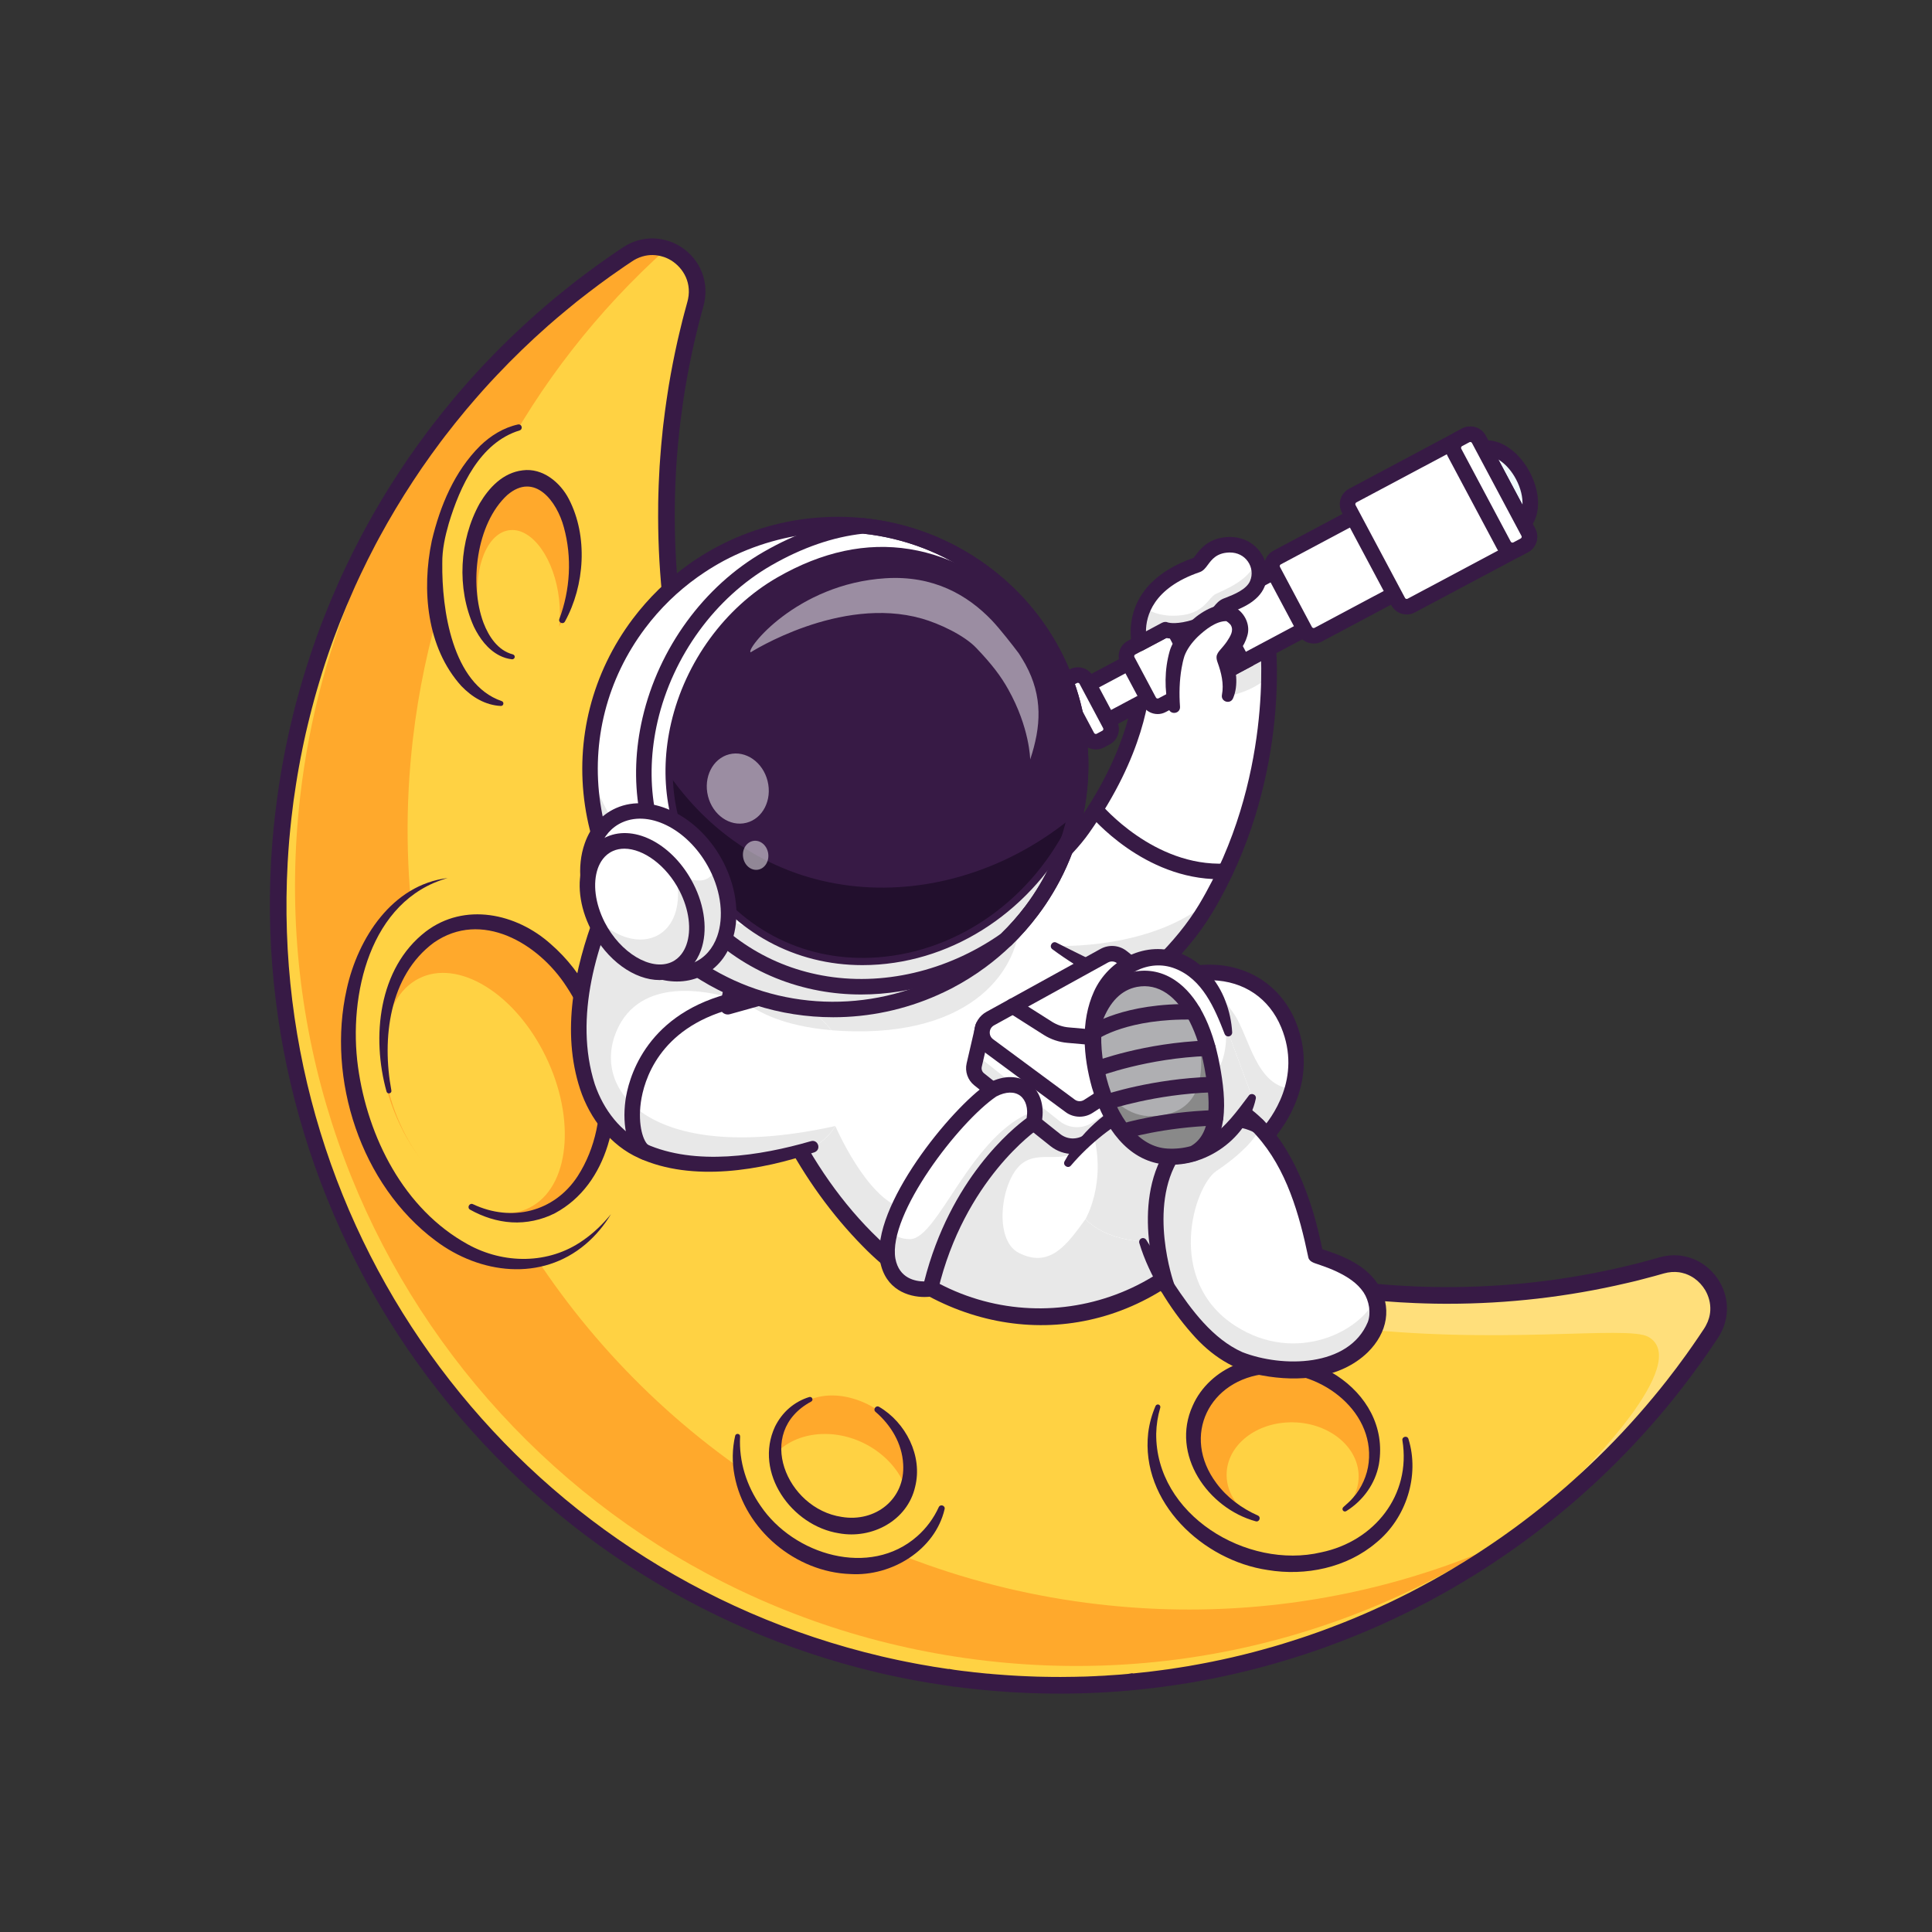 <svg width="4000" height="4000" xmlns="http://www.w3.org/2000/svg" version="1.2">

 <rect width="100%" height="100%" fill="#333333" stroke="none"/>

 <g>
  <title>Layer 1</title>
  <path id="svg_17" fill="#fff" d="m2625.2,1332.5c0,0 30.4,282.9 -129,548.8c-111.6,186.1 -378,318.4 -378,318.4l-218.2,-212.9c0,0 255.4,-149.2 341.3,-270.9c114.2,-161.7 123.3,-280.2 127.3,-325.1" class="b"/>
  <path id="svg_18" fill="#fff" d="m2507.3,1862.2q-5.4,9.6 -11.1,19.1c-68.3,113.9 -194.5,207.6 -282.2,263.2c-55.7,35.3 -95.8,55.2 -95.8,55.2l-218.2,-212.9c0,0 255.4,-149.2 341.3,-270.9c114.2,-161.7 123.3,-280.2 127.3,-325.1l256.6,-58.3c0,0 28.9,269.5 -117.9,529.7z" class="b"/>
  <path id="svg_19" fill="#fff" d="m2627.5,1400.3c-1,96.3 -18.3,281.4 -120.2,461.9q-5.4,9.6 -11.1,19.1c-68.3,113.9 -194.5,207.6 -282.2,263.2c-55.7,35.3 -95.8,55.2 -95.8,55.2l-218.2,-212.9c0,0 255.4,-149.2 341.3,-270.9c114.2,-161.7 123.3,-280.2 127.3,-325.1l133,-30.2l123.6,-28.1c0,0 2.7,25.3 2.3,67.8z" class="b"/>
  <path id="svg_20" fill="#e8e8e8" d="m2627.5,1400.3c-48.3,45.1 -120.6,45.1 -120.6,45.1l-5.3,-84.8l123.6,-28.1c0,0 2.7,25.3 2.3,67.8z" class="c"/>
  <path id="svg_21" fill="#e8e8e8" d="m2507.3,1862.2q-5.4,9.6 -11.1,19.1c-68.3,113.9 -194.5,207.6 -282.2,263.2c-17.5,-89.7 -35,-186.1 -30.9,-186.1c6.2,0 202.9,9.2 324.2,-96.2z" class="c"/>
  <path id="svg_22" fill="#371a45" d="m2115.1,2219.2l-241.5,-235.7l18.3,-10.6c2.5,-1.5 253.4,-148.8 336.3,-266.3c110.2,-156 120.4,-271.8 124.2,-315.4l0.2,-1.8c0.8,-8.9 8.5,-15.4 17.4,-14.6c8.8,0.8 15.4,8.6 14.6,17.4l-0.2,1.8c-4,46 -14.8,168.1 -129.9,331.1c-74.5,105.5 -267.9,227.9 -328.4,264.7l195,190.3c49.2,-26.1 265.6,-147.4 361.3,-307.1c154.8,-258.3 127.1,-536 126.8,-538.8c-1,-8.8 5.4,-16.7 14.2,-17.7c8.8,-0.9 16.8,5.5 17.7,14.3c1.3,11.8 29.2,291.3 -131.1,558.7c-112.7,188.1 -373.6,319.1 -384.7,324.6l-10.2,5.1z" class="d"/>
  <path id="svg_23" fill="#fff" d="m2267.9,1676.1c0,0 111.6,135 269.4,127.8" class="b"/>
  <path id="svg_24" fill="#371a45" d="m2525,1820.3c-156.9,0 -264.8,-128.4 -269.5,-134c-5.6,-6.8 -4.7,-16.9 2.2,-22.6c6.8,-5.6 16.9,-4.7 22.6,2.1c1.1,1.3 108.7,128.8 256.3,122.1c8.7,-0.4 16.4,6.4 16.8,15.3c0.4,8.9 -6.5,16.4 -15.4,16.8q-6.5,0.3 -13,0.3z" class="d"/>
  <path id="svg_25" fill="#ffffff" d="m2500.1,1381.7l-216.4,115.3c-9.8,5.2 -22,1.5 -27.2,-8.3l-21.1,-39.6c-5.2,-9.8 -1.5,-22 8.3,-27.2l216.5,-115.3c9.8,-5.2 21.9,-1.5 27.1,8.3l21.1,39.6c5.2,9.8 1.5,22 -8.3,27.2z" class="e"/>
  <path id="svg_26" fill="#ffffff" d="m2497.9,1334.7l12.3,23.1c4.2,8 1.2,17.9 -6.8,22.1l-223,118.9c-8,4.2 -17.9,1.2 -22.2,-6.8l-12.3,-23.1l252,-134.2z" class="f"/>
  <path id="svg_27" fill="#371a45" d="m2274.3,1515.4c-13,0 -25.5,-6.9 -32,-19.1l-21.1,-39.7c-4.5,-8.5 -5.5,-18.3 -2.7,-27.5c2.8,-9.2 9.1,-16.8 17.6,-21.4l216.5,-115.3c17.6,-9.3 39.5,-2.6 48.9,14.9l21.1,39.7c4.5,8.5 5.5,18.3 2.7,27.5c-2.8,9.2 -9.1,16.8 -17.6,21.4l-216.5,115.3c-5.4,2.8 -11.2,4.2 -16.9,4.2zm195.3,-195.1q-1,0 -1.9,0.5l-216.5,115.3c-1.2,0.6 -1.7,1.6 -1.9,2.4c-0.3,0.7 -0.4,1.8 0.3,3l21.1,39.7c1,1.9 3.5,2.7 5.4,1.6l216.5,-115.3c1.2,-0.6 1.7,-1.6 2,-2.4c0.2,-0.7 0.3,-1.8 -0.3,-3l-21.2,-39.7c-0.7,-1.3 -2.1,-2.1 -3.5,-2.1z" class="d" fill-rule="evenodd"/>
  <path id="svg_28" fill="#ffffff" d="m2289.8,1527.1l-11.6,6.2c-9.8,5.2 -21.9,1.5 -27.1,-8.3l-48.9,-91.7c-5.2,-9.8 -1.5,-21.9 8.3,-27.1l11.6,-6.2c9.8,-5.2 22,-1.5 27.2,8.3l48.8,91.7c5.2,9.7 1.5,21.9 -8.3,27.1z" class="e"/>
  <path id="svg_29" fill="#ffffff" d="m2284.4,1467.85l15.5,29.2c4.2,7.9 1.2,17.8 -6.8,22.1l-18.2,9.6c-7.9,4.3 -17.8,1.3 -22.1,-6.7l-15.5,-29.1l47.1,-25.1z" class="f"/>
  <path id="svg_30" fill="#371a45" d="m2268.9,1551.7c-13,0 -25.5,-7 -32,-19.1l-48.8,-91.7c-9.4,-17.6 -2.7,-39.6 14.9,-48.9l11.6,-6.2c17.6,-9.4 39.5,-2.7 48.9,14.9l48.8,91.7c9.4,17.6 2.7,39.5 -14.9,48.9l-11.6,6.2c-5.4,2.8 -11.2,4.2 -16.9,4.2zm-37.4,-138q-0.9,0 -1.8,0.5l-11.6,6.1c-2,1.1 -2.7,3.5 -1.7,5.5l48.8,91.7c0.7,1.2 1.7,1.7 2.4,1.9c0.8,0.2 1.9,0.4 3.1,-0.3l11.6,-6.2c1.9,-1 2.7,-3.4 1.6,-5.4l-48.8,-91.7c-0.7,-1.3 -2.1,-2.1 -3.6,-2.1z" class="d" fill-rule="evenodd"/>
  <path id="svg_31" fill="#f0fafc" d="m3152.9,984.6c23.2,43.6 19.8,90.7 -7.5,105.2c-27.3,14.6 -68.3,-8.9 -91.5,-52.5c-23.2,-43.6 -19.9,-90.7 7.5,-105.2c27.3,-14.6 68.3,8.9 91.5,52.5z" class="g"/>
  <path id="svg_32" fill="#371a45" d="m3127.6,1110.2c-31.3,0 -66.2,-24.7 -87.9,-65.3c-27.8,-52.2 -21.6,-108 14.1,-127c35.7,-19 85.4,7 113.2,59.1c27.8,52.2 21.6,108 -14,127c-8,4.2 -16.5,6.2 -25.4,6.2zm-48.5,-166.3c-3.8,0 -7.2,0.8 -10.2,2.3c-16.7,8.9 -21.1,45.4 -0.8,83.6c20.3,38.1 53.1,54.7 69.7,45.9c16.7,-8.9 21.2,-45.4 0.9,-83.6c-16.7,-31.4 -41.9,-48.2 -59.6,-48.2z" class="d" fill-rule="evenodd"/>
  <path id="svg_33" fill="#ffffff" d="m2740.4,1281.9l-334.2,178c-9.8,5.3 -22,1.6 -27.2,-8.2l-44.5,-83.6c-5.2,-9.8 -1.5,-22 8.3,-27.2l334.2,-178c9.8,-5.2 22,-1.5 27.2,8.3l44.5,83.6c5.2,9.8 1.5,21.9 -8.3,27.1z" class="e"/>
  <g id="svg_34" opacity="0.6">
   <path id="svg_35" fill="#fff" d="m2699.8,1205.7l-334.3,178c-9.7,5.2 -21.9,1.5 -27.1,-8.3l-3.9,-7.3c-5.2,-9.8 -1.5,-22 8.3,-27.2l334.2,-178c9.8,-5.2 22,-1.5 27.2,8.3l3.9,7.3c5.2,9.8 1.5,21.9 -8.3,27.2z" class="b"/>
  </g>
  <path id="svg_36" fill="#ffffff" d="m2737.1,1233l13.7,25.7c4.2,7.9 0.6,18.1 -8,22.7l-338.4,180.3c-8.7,4.6 -19.1,1.8 -23.3,-6.2l-13.7,-25.6l369.7,-196.9z" class="f"/>
  <path id="svg_37" fill="#e8e8e8" d="m2551.8,1331.7l21,39.5l-82.8,44.1l-21,-39.5l82.8,-44.1z" class="c"/>
  <path id="svg_38" fill="#fff" d="m2572.8,1371.2l-82.8,44.1l-63.4,-119l82.8,-44.1l63.4,119z" class="b"/>
  <path id="svg_39" fill="#e8e8e8" d="m2551.8,1331.7l21,39.5l-82.8,44.1l-21,-39.5l82.8,-44.1z" class="c"/>
  <path id="svg_40" fill="#371a45" d="m2483.4,1437l-78.5,-147.4l111.2,-59.2l78.4,147.4l-111.1,59.2zm-35,-134.1l48.3,90.6l54.4,-28.9l-48.3,-90.7l-54.4,29z" class="d" fill-rule="evenodd"/>
  <path id="svg_41" fill="#371a45" d="m2396.8,1478.4c-13,0 -25.5,-7 -32,-19.2l-44.5,-83.6c-9.4,-17.6 -2.7,-39.5 14.9,-48.9l334.3,-178c8.5,-4.5 18.2,-5.5 27.5,-2.6c9.2,2.8 16.8,9 21.4,17.5l44.5,83.6c4.5,8.5 5.5,18.3 2.6,27.5c-2.8,9.3 -9,16.9 -17.5,21.4l-334.3,178c-5.4,2.9 -11.2,4.3 -16.9,4.3zm289.6,-301.8c-0.5,0 -1.2,0.1 -1.8,0.5l-334.3,178c-1.9,1 -2.7,3.5 -1.6,5.4l44.5,83.6c1,2 3.5,2.7 5.4,1.7l334.3,-178.1c1.2,-0.6 1.7,-1.6 1.9,-2.3c0.2,-0.7 0.4,-1.9 -0.3,-3.1l-44.5,-83.6c-0.6,-1.2 -1.6,-1.7 -2.4,-1.9c-0.3,-0.1 -0.7,-0.2 -1.2,-0.2zm54,105.3l0.1,0l-0.1,0z" class="d" fill-rule="evenodd"/>
  <path id="svg_42" fill="#ffffff" d="m3065.4,1134.9l-336.2,179.1c-9.8,5.2 -21.9,1.5 -27.1,-8.3l-66.2,-124.2c-5.2,-9.8 -1.5,-22 8.3,-27.2l336.1,-179.1c9.8,-5.2 22,-1.5 27.2,8.3l66.2,124.3c5.2,9.8 1.5,21.9 -8.3,27.1z" class="e"/>
  <g id="svg_43" opacity="0.6">
   <path id="svg_44" fill="#fff" d="m3031.7,1028.9l-371.7,197.9l-20.8,-39.2l371.6,-197.9l20.9,39.2z" class="b"/>
  </g>
  <path id="svg_45" fill="#ffffff" d="m3051.3,1065.7l24.1,45.4c4.3,7.9 1.3,17.8 -6.7,22.1l-342.8,182.5c-8,4.3 -17.8,1.3 -22.1,-6.7l-24.1,-45.4l371.6,-197.9z" class="f"/>
  <path id="svg_46" fill="#371a45" d="m2719.8,1332.4c-3.5,0 -7.1,-0.5 -10.6,-1.6c-9.2,-2.8 -16.8,-9 -21.3,-17.5l-66.2,-124.3c-4.5,-8.5 -5.5,-18.3 -2.7,-27.5c2.8,-9.3 9.1,-16.8 17.6,-21.4l336.2,-179c17.6,-9.4 39.5,-2.7 48.9,14.9l66.2,124.2c9.3,17.6 2.6,39.6 -15,48.9l-336.1,179.1c-5.3,2.8 -11.1,4.2 -17,4.2zm270,-343.4q-1,-0.1 -1.9,0.4l-336.2,179.1c-1.2,0.6 -1.7,1.6 -1.9,2.3c-0.3,0.8 -0.4,1.9 0.3,3.1l66.1,124.3c0.7,1.2 1.7,1.7 2.4,1.9c0.7,0.2 1.8,0.4 3.1,-0.3l336.1,-179c2,-1.1 2.7,-3.5 1.7,-5.5l-66.2,-124.2c-0.7,-1.4 -2.1,-2.1 -3.5,-2.1z" class="d" fill-rule="evenodd"/>
  <path id="svg_47" fill="#ffffff" d="m3155.9,1129.1l-234,124.7c-9.8,5.2 -22,1.5 -27.2,-8.3l-102.4,-192.3c-5.2,-9.8 -1.5,-21.9 8.3,-27.1l234,-124.7c9.8,-5.2 22,-1.5 27.2,8.3l102.4,192.2c5.2,9.8 1.5,22 -8.3,27.2z" class="e"/>
  <g id="svg_48" opacity="0.6">
   <path id="svg_49" fill="#fff" d="m3102.6,986.2l-269.5,143.5l-24.4,-45.8l269.4,-143.5l24.5,45.8z" class="b"/>
  </g>
  <path id="svg_50" fill="#ffffff" d="m3125.5,1029.3l39.2,73.5c4.9,9.3 1.4,20.9 -7.9,25.8l-235.8,125.6c-9.3,5 -20.9,1.4 -25.8,-7.9l-39.2,-73.5l269.5,-143.5z" class="f"/>
  <path id="svg_51" fill="#371a45" d="m2912.5,1272.2c-3.6,0 -7.1,-0.5 -10.6,-1.6c-9.2,-2.8 -16.8,-9.1 -21.4,-17.6l-102.4,-192.2c-9.3,-17.6 -2.6,-39.5 15,-48.9l234,-124.7c17.6,-9.3 39.5,-2.6 48.9,14.9l102.4,192.3c4.5,8.5 5.5,18.3 2.7,27.5c-2.9,9.3 -9.1,16.8 -17.6,21.4l-234.1,124.6c-5.3,2.9 -11.1,4.3 -16.9,4.3zm131.6,-357.1q-1,0 -1.9,0.5l-234,124.6c-2,1.1 -2.7,3.5 -1.7,5.5l102.4,192.2c0.6,1.2 1.6,1.8 2.4,2c0.7,0.2 1.8,0.3 3,-0.3l234.1,-124.7c1.2,-0.6 1.7,-1.6 1.9,-2.3c0.2,-0.8 0.4,-1.9 -0.3,-3.1l-102.4,-192.2c-0.7,-1.4 -2.1,-2.2 -3.5,-2.2zm111.8,214l0.1,0l-0.1,0z" class="d" fill-rule="evenodd"/>
  <path id="svg_52" fill="#fff" d="m3155.9,1129.1l-15.1,8.1c-9.8,5.2 -21.9,1.5 -27.2,-8.3l-102.3,-192.3c-5.3,-9.8 -1.6,-21.9 8.2,-27.1l15.1,-8.1c9.8,-5.2 22,-1.5 27.2,8.3l102.4,192.2c5.2,9.8 1.5,22 -8.3,27.2z" class="b"/>
  <path id="svg_53" fill="#371a45" d="m3131.4,1155.6c-3.5,0 -7.1,-0.5 -10.6,-1.6c-9.2,-2.8 -16.8,-9.1 -21.3,-17.6l-102.4,-192.2c-9.4,-17.6 -2.7,-39.5 14.9,-48.9l15.1,-8.1c17.6,-9.3 39.5,-2.6 48.9,14.9l102.4,192.3c4.5,8.5 5.5,18.3 2.7,27.5c-2.9,9.3 -9.1,16.8 -17.6,21.4l-15.1,8c-5.3,2.9 -11.1,4.3 -17,4.3zm-87.3,-240.5q-1,0 -1.9,0.5l-15.1,8c-2,1.1 -2.7,3.5 -1.7,5.5l102.4,192.2c0.7,1.2 1.7,1.8 2.4,2c0.7,0.2 1.8,0.3 3.1,-0.3l15.1,-8.1c1.2,-0.6 1.7,-1.6 1.9,-2.3c0.2,-0.8 0.4,-1.9 -0.3,-3.1l-102.4,-192.2c-0.7,-1.4 -2.1,-2.2 -3.5,-2.2zm111.8,214l0.1,0l-0.1,0z" class="d" fill-rule="evenodd"/>
  <path id="svg_54" fill="#fff" d="m2359.5,1332.3c0,0 -31.8,-111.2 119,-162.9c10.1,-3.4 18.4,-39.8 65.5,-41.6c47,-1.7 74.6,43.3 59.2,80.8c-11.3,27.7 -49.3,39.5 -64.4,45.7c-15.2,6.3 -15.1,28.9 -62.7,43.8c-44,13.8 -63.3,5.8 -63.3,5.8l-53.3,28.4z" class="b"/>
  <path id="svg_55" fill="#fff" d="m2603.2,1208.6c-11.3,27.6 -49.3,39.5 -64.5,45.7c-15.1,6.3 -15.1,28.9 -62.6,43.8c-44,13.8 -63.3,5.8 -63.3,5.8l-53.3,28.4c0,0 -10.1,-35.2 7.9,-75.1c14,-31.1 45.1,-65.2 111.1,-87.8c10.1,-3.4 18.4,-39.8 65.5,-41.5c25.1,-1 44.7,11.4 55.1,28.9c9.1,15.2 11.2,34.3 4.1,51.8z" class="b"/>
  <path id="svg_56" fill="#e8e8e8" d="m2603.2,1208.6c-11.3,27.6 -49.3,39.5 -64.5,45.7c-15.1,6.3 -15.1,28.9 -62.6,43.8c-44,13.8 -63.3,5.8 -63.3,5.8l-53.3,28.4c0,0 -10.1,-35.2 7.9,-75.1c16,10.6 43,21.8 82.2,16.1c44.9,-6.6 52.9,-36.2 67,-43.3c12.8,-6.4 80.8,-32 82.5,-73.2c9.1,15.2 11.2,34.3 4.1,51.8z" class="c"/>
  <path id="svg_57" fill="#371a45" d="m2359.5,1348.3c-2.2,0 -4.3,-0.4 -6.3,-1.3c-4.5,-1.8 -7.8,-5.7 -9.2,-10.3c-0.3,-1.3 -33.8,-125.5 127.3,-181.8c1,-1.1 2.4,-3.1 3.5,-4.6c9.6,-12.9 27.4,-37 68.6,-38.5c27.3,-1 51.6,10.8 66.6,32.3c14.6,20.9 17.6,47.3 8.1,70.6c-12.7,31 -48.5,44.8 -67.7,52.3c-2.1,0.8 -3.9,1.5 -5.5,2.2c-1.6,0.6 -3.9,3.5 -6.7,6.8c-8.6,10.4 -21.7,26.2 -57.3,37.4c-33.8,10.6 -55.2,9.6 -66.1,7.6l-47.8,25.4c-2.3,1.3 -4.9,1.9 -7.5,1.9zm187,-204.4q-1,0 -1.9,0c-25.8,0.9 -35.8,14.6 -43.9,25.5c-4.8,6.5 -9.4,12.6 -17,15.2c-96.8,33.2 -111,91.3 -111.1,122.5l32.6,-17.4c4.5,-2.4 8.9,-2.9 13.4,-0.8c2.2,0.6 18.8,4.5 52.7,-6.2c26.5,-8.3 34.8,-18.3 42.2,-27.2c4.8,-5.8 10.2,-12.3 19.1,-16c1.8,-0.7 3.9,-1.6 6.2,-2.4c14.7,-5.8 42.1,-16.4 49.5,-34.6c5.4,-13.1 3.7,-28.1 -4.7,-40c-8.3,-11.9 -21.7,-18.6 -37.1,-18.6z" class="d" fill-rule="evenodd"/>
  <path id="svg_58" fill="#fff" d="m2431.3,1464.7c0,0 -6.8,-59.6 4.1,-106.2c11.9,-51.3 87.4,-103.6 113.7,-86c48.3,32.3 -13.6,83.3 -14.3,88.6c-0.7,5.2 18.6,41.3 6.7,81" class="b"/>
  <path id="svg_59" fill="#371a45" d="m2419.4,1466.9c-8.6,-39.2 -8.7,-80.2 2.3,-118.9c12.3,-43.4 90,-117.5 136.5,-89.7c19.6,11.8 31.2,36.4 24,58.8c-6.4,21.9 -19.6,35.8 -33.5,51.8c1.6,-2.4 2.4,-5.9 2.1,-8.8c8.4,24.7 13.8,58.1 2.2,85.5c-5.7,13.5 -25.8,7.3 -23.1,-7c4.4,-22.6 -1.3,-46 -9.2,-67.7c-1.1,-3 -2.4,-7.9 -1.9,-11.6c0.4,-4.8 4,-9.8 6.7,-12.9c4.9,-5.7 10.5,-12.1 14.6,-18.1c7,-10.9 14.7,-22.2 8.4,-33.6c-2,-3.6 -10,-9.7 -10.3,-8.7c-20.6,0.1 -43,17.6 -58.6,32.5c-12,11.8 -22.3,25.7 -27.4,39.9c-2.5,7.8 -4.4,16.5 -5.8,24.6c-4.6,26.1 -5.3,53.9 -3.3,80.2c0.9,14.6 -20.1,17.9 -23.7,3.7z" class="d"/>
  <path id="svg_60" fill="#ffd243" d="m3542.9,2753.55c-73.1,111.3 -159.4,212.5 -256.5,301.7c-97,89.4 -204.7,166.8 -320.8,230.2c-67.6,37 -138,69.2 -210.8,96.3c-32.7,12.2 -65.9,23.4 -99.5,33.5c-204.1,61.3 -423.8,83 -649,56.9c-214.5,-24.8 -414.3,-90.5 -592.6,-188.4c-56.8,-31.2 -111.3,-65.7 -163.5,-103.2c-460.8,-330.9 -733.3,-895.2 -663.6,-1498.7c56.9,-492.2 329.5,-907.3 712.6,-1161.4c71.6,-47.5 164,19 140.8,101.8c-7.8,27.9 -14.9,56.2 -21.3,84.8c-12.1,54.8 -21.7,110.8 -28.3,167.6c-13.9,120.4 -14.2,239.1 -2.1,354.8c2.2,20.6 4.8,41.1 7.7,61.6c7.2,50 16.6,99.3 28.4,147.8c8.4,35.2 18.1,69.9 28.9,104.1c5.1,16.6 10.7,33.1 16.4,49.5c14.4,41.2 30.4,81.6 48,121.2c9.5,21.7 19.6,43.1 30.2,64.2c7.4,14.9 14.9,29.7 22.8,44.4c9.3,17.1 18.8,34.1 28.6,50.9c21,36 43.3,71.1 66.9,105.3c3.3,4.7 6.5,9.3 9.7,13.9c19.6,27.6 39.9,54.6 61.2,80.9l0,0.1c5,6.1 9.9,12.2 14.9,18.2c21.4,25.9 43.6,51 66.5,75.4c12.4,13.2 25,26.2 37.9,39c2.7,2.7 5.4,5.4 8.2,8c1.9,2 3.8,3.8 5.8,5.7c4.1,4.1 8.4,8.1 12.5,12.1c22.4,21.3 45.4,42 69,61.9c7.1,6.1 14.3,12 21.5,17.9c7.7,6.3 15.6,12.7 23.5,18.9c20.7,16.3 41.9,32.2 63.4,47.5c33.6,23.9 68.2,46.4 103.6,67.7c36.4,21.8 73.6,42.4 111.8,61.3c50.7,25.2 103,47.9 156.6,67.7c50.4,18.7 102.1,35.1 155,48.7c10.8,2.9 21.7,5.6 32.5,8.2c23.5,5.5 47.2,10.6 71,15.2c39.2,7.4 79,13.6 119.4,18.3c2.6,0.3 5.2,0.7 7.9,0.8c31.8,3.6 63.5,6.1 95.1,7.8c63.8,3.3 127.1,2.8 189.5,-1.3c18.6,-1.2 37.2,-2.7 55.7,-4.6c96.3,-9.7 190.5,-27.9 281.6,-54c82.2,-23.5 149.9,68.2 102.9,139.8z" class="h"/>
  <path id="svg_61" fill="#ffa92c" d="m992.5,790.5c90.9,-100.4 194,-189.1 306.6,-263.8c26.2,-17.4 55,-19.5 80.1,-11.2c-282.7,254.1 -477.4,608.5 -524.5,1015.8c-16,138.1 -13.9,274.2 4.1,405.9q11.1,-7.9 23.6,-14.1c113.3,-55.7 261.8,29.4 331.4,190.1c69.6,160.8 34.2,336.3 -79.2,392c-23.9,11.8 -49.4,17.3 -75.3,17.1c246.8,428.3 686.3,738.2 1215,799.2c225.3,26.1 444.9,4.4 649.1,-56.9c47.7,-14.3 94.5,-30.8 140.4,-49.4c-116.2,70.6 -241.6,126.7 -373.5,166.3c-204.1,61.3 -423.8,82.9 -649,56.9c-886.3,-102.3 -1522,-903.9 -1419.7,-1790.2c38,-328.6 172.1,-622.8 370.9,-857.7z" class="i"/>
  <path id="svg_62" fill="#ffa92c" d="m2829.7,3053.5c-29.8,80.3 -130.6,117.8 -225.2,83.6c-94.5,-34.2 -146.9,-127.1 -117,-207.5c29.9,-80.4 130.7,-117.8 225.2,-83.6c94.5,34.2 146.9,127.1 117,207.5z" class="i"/>
  <path id="svg_63" fill="#ffd243" d="m2812.8,3051.8c3.4,60.9 -55,111.8 -130.4,113.6c-75.5,1.9 -139.4,-46 -142.7,-107c-3.4,-60.9 55,-111.8 130.4,-113.6c75.5,-1.9 139.4,46 142.7,107z" class="h"/>
  <path id="svg_64" fill="#ffd243" d="m1949.7,3122.4c-5,14.3 -11.8,28 -20.5,40.9c-61.8,91 -195.4,105.8 -298.4,32.8c-77.4,-54.8 -115.6,-143.4 -103.6,-222.7l422.5,149z" class="h"/>
  <path id="svg_65" fill="#371a45" d="m1955.7,3124.5c-19.6,84.4 -109.5,139.6 -194.8,134.4c-113.7,-3.7 -219.1,-91.9 -240.1,-203.8c-5.3,-27.4 -4.9,-55.8 1.3,-82.5c1.5,-6 10.6,-4.7 10.2,1.6c-2.8,52 13.7,102.4 42.4,143.5c68.6,101.6 226.3,149.4 324.2,63c18.9,-16.6 34.2,-37.3 44.7,-60.3c3.2,-7 13.9,-3.3 12.1,4.1z" class="d"/>
  <path id="svg_66" fill="#ffd243" d="m1310.4,2158.3c32.5,138.1 15.4,268.6 -45.5,355.6c-36.1,51.5 -85.7,87.3 -145.3,99.2c-160.1,32 -331.8,-120.4 -383.6,-340.4c-20.4,-87.1 -19,-171.8 0.1,-244.3c29.2,-110.5 94,-191.2 190.7,-210.5c53.4,-10.6 108,-0.8 159.1,25.1l224.5,315.3z" class="h"/>
  <path id="svg_67" fill="#371a45" d="m926.8,1817.9c-161.8,45.6 -205.8,243.5 -185.6,390.9c20,145.7 95,294.6 227.2,367.4c74.3,41.2 167.6,41.9 238.3,-7.9c21.8,-14.9 41.1,-33.6 58.2,-54.4c-13.9,23 -31.5,44.2 -52.4,62c-91.8,77.9 -218.7,62 -310.6,-7.1c-154.9,-115.4 -226,-334.8 -184,-521.2c23.1,-105.1 94.1,-215.7 208.9,-229.7z" class="d"/>
  <path id="svg_68" fill="#371a45" d="m2599.9,3149.7c-99.2,-27 -176.7,-138.3 -130.6,-239.2c17,-39.1 50.9,-69.7 90,-85.4c135.2,-58.4 321.9,50.8 295.6,206.4c-7.4,40.4 -32.9,75.4 -67.3,96.9c-2.3,1.7 -5.5,1.2 -7.2,-1.1c-1.7,-2.4 -1,-5.6 1.2,-7.3c6.8,-6.3 14,-12.1 19.8,-19.2c17.8,-20.4 29.3,-45.9 32.3,-72.7c12.4,-111.4 -107.5,-196.1 -210.7,-183.9c-119.4,11.1 -178,128.5 -104.4,226.8c21.4,28.9 51.6,51.6 85.6,66.7c7.3,3.2 3.2,14.1 -4.3,12z" class="d"/>
  <path id="svg_69" fill="#371a45" d="m2916,2979.1c23.7,75.9 -4.6,164.3 -66.5,214.7c-61.2,52.2 -146.5,69.7 -224.6,56.8c-134.7,-19.7 -263.7,-140.5 -247.7,-283.8c2.4,-19.4 7.6,-38.3 15.3,-56c1.2,-2.6 4.2,-3.7 6.8,-2.6c2.4,1.1 3.6,3.7 2.9,6.2c-5.2,17.5 -8,35.6 -8.4,53.6c-1.8,168 187.6,282.3 341.8,245.9c109.6,-22.8 186.5,-118.2 167.9,-232c-1.1,-7.7 10.2,-10.3 12.5,-2.8z" class="d"/>
  <path id="svg_70" fill="#ffa92c" d="m1778.8,2899.8c66.6,24.8 132.7,95.1 95.4,187.8c-3.2,8.4 -7.5,16.5 -13.1,24c-39.5,53.6 -125.3,62 -191.6,18.8c-49.7,-32.4 -74.4,-84.6 -66.9,-131.3c20.8,-101.8 100.9,-127.4 176.2,-99.3z" class="i"/>
  <path id="svg_71" fill="#ffd243" d="m1808.2,2999.2c38,24.8 62.7,59.9 71.6,96.3c-3.2,8.4 -7.5,16.5 -13.1,24c-39.5,53.5 -125.3,61.9 -191.6,18.8c-49.8,-32.4 -74.4,-84.7 -66.9,-131.3c47.1,-47.1 132.7,-51.6 200,-7.8z" class="h"/>
  <path id="svg_72" fill="#371a45" d="m1820.1,2912.7c55,32.2 90.7,101.6 74.6,165.5c-16,70.3 -89.6,108.8 -157.7,96.3c-98.1,-15.4 -176.8,-125.5 -132.4,-220.9c7.3,-14.7 17.2,-27.9 29.5,-38.4c12.2,-10.5 26.4,-18.2 41.4,-22.8c2.7,-0.8 5.6,0.7 6.4,3.4c0.8,2.5 -0.4,5 -2.6,6.1c-117.5,63.2 -51.1,221.7 63.3,238.7c69.9,11.8 132,-37.1 127.3,-109.5c-2.3,-42.1 -24.8,-80.2 -57.2,-108c-5.9,-4.9 0.8,-14.3 7.4,-10.4z" class="d"/>
  <path id="svg_73" fill="#ffa92c" d="m1148.4,2499.3c-112.3,55 -258.6,-27.8 -326.9,-185.1c-68.2,-157.3 -32.6,-329.4 79.7,-384.5c112.3,-55 258.6,27.8 326.9,185.1c68.2,157.3 32.6,329.4 -79.7,384.5z" class="i"/>
  <path id="svg_74" fill="#ffd243" d="m1104.3,2495.9c-78.4,48.3 -196.8,-16.8 -264.4,-145.4c-67.6,-128.6 -58.8,-272 19.6,-320.3c78.4,-48.3 196.8,16.7 264.4,145.3c67.6,128.6 58.8,272.1 -19.6,320.4z" class="h"/>
  <path id="svg_75" fill="#371a45" d="m979.1,2493.1c79.6,37.6 168.1,16.6 216.8,-57.8c75.7,-117.6 51.2,-281 -23.5,-393.4c-58.1,-89.5 -176,-158.7 -274.3,-90.2c-92.6,68.5 -107.8,198.9 -87.8,306c1.2,6.4 -8.3,8.6 -10,2.3c-31.3,-112 -17.4,-255.3 81.2,-331.3c80.4,-61.1 187.5,-37.9 258.6,25.7c69.1,59.8 111.7,146.3 127.6,235.1c20.8,116.1 -6.6,261.9 -118.7,322.3c-27.7,14.1 -59.1,20.7 -89.7,18.9c-30.4,-1.8 -59.7,-11.5 -86,-26.2c-7.1,-4 -1.5,-14.7 5.8,-11.4z" class="d"/>
  <path id="svg_76" stroke-width="25.8" stroke-linecap="round" stroke="#371a45" fill="none" class="j"/>
  <g id="svg_77" opacity="0.3">
   <path id="svg_78" fill="#fff" d="m1865.4,2227.2c462.5,714.6 1459.3,490.8 1547.3,540.6c94.1,53.4 -143.9,286.2 -143.9,286.2l12.7,8.8c97,-89.3 183.3,-190.6 256.4,-301.8c47,-71.5 -20.7,-163.3 -102.9,-139.7c-198.7,56.9 -411.7,76.4 -629.9,51.3c-368.1,-42.6 -693,-205.7 -939.7,-445.4z" class="b"/>
  </g>
  <path id="svg_79" fill="#371a45" d="m2193.2,3506.4q-1.3,0 -2.7,0c-3,0 -6,0 -9.1,-0.1l-2.1,0l-1.7,0l-3.9,0c-4.4,-0.1 -9,-0.1 -13.5,-0.2l-14.3,-0.4q-7,-0.2 -14.1,-0.4c-6.9,-0.3 -13.8,-0.6 -20.7,-1q-1.6,0 -3.1,-0.1q-5.4,-0.3 -10.9,-0.6l0,0.1l-19.7,-1.4q-7.4,-0.5 -14.9,-1.1l-9.9,-0.9c-2.7,-0.2 -5.6,-0.4 -8.6,-0.8c-1.8,-0.1 -3.6,-0.2 -5.4,-0.4c-3.6,-0.3 -7,-0.7 -10.2,-1c-1.7,-0.2 -3.3,-0.3 -4.8,-0.5q-3.9,-0.4 -7.8,-0.8l-1.3,-0.1q-4.7,-0.6 -9.4,-1.1c-2.7,-0.3 -5.7,-0.7 -8.7,-1l-3.8,-0.5q-3.5,-0.4 -7.1,-0.9q-4.5,-0.6 -9.1,-1.2l-0.3,0.4l-9.5,-1.7c-4.9,-0.7 -9.8,-1.4 -14.7,-2.1c-2.7,-0.4 -5.4,-0.8 -8.2,-1.3l-3.4,-0.5c-4.2,-0.6 -8.5,-1.3 -12.6,-2l-2,-0.3q-1.2,-0.2 -2.5,-0.4c-5.6,-0.9 -11.7,-2 -17.7,-3.1c-0.4,0 -0.9,-0.1 -1.2,-0.2l-3.5,-0.6c-4.4,-0.8 -8.9,-1.6 -13.3,-2.5c-3.9,-0.7 -7.9,-1.5 -11.9,-2.3l-5.8,-1.1c-4.9,-1 -9.7,-2 -14.5,-3l-3.3,-0.7q-8.9,-1.9 -17.8,-3.8q-6.4,-1.5 -12.7,-3l-4.8,-1.1c-369.8,-87.2 -700.1,-303.8 -930.1,-610.1c-231,-307.6 -346.6,-687.3 -325.4,-1068.9c1,-17.3 2.1,-32.6 3.3,-47c1.2,-14.9 2.8,-30.3 4.7,-47.1c1.3,-11.7 2.8,-24 4.5,-36.5c1.9,-13.5 3.6,-25.3 5.3,-36.3c2,-12 3.9,-23.7 6,-34.9c1,-5.9 2.1,-11.8 3.3,-17.7l0.2,-1.2c0.8,-4.4 1.7,-8.8 2.6,-13.2l0.8,-4.2c1.3,-6.1 2.5,-12.1 3.9,-18.2c1.2,-5.9 2.5,-11.8 3.8,-17.7c1.4,-5.8 2.8,-11.7 4.2,-17.5c1.3,-5.8 2.8,-11.6 4.2,-17.5c1.5,-5.8 3,-11.6 4.5,-17.4l0.8,-3.2c1.3,-4.7 2.5,-9.5 3.9,-14.2c0.5,-1.9 1.1,-4.1 1.7,-6.3l3.8,-13.3c1.5,-5.6 3.2,-11.3 5,-17c8.2,-27.6 17.3,-55.2 26.9,-82l4.4,-12.3c2.6,-7 5.2,-14 7.9,-21c1.4,-3.6 2.8,-7.3 4.3,-11c9.2,-23.5 19.1,-47.1 29.4,-70.1c1.4,-3.1 2.8,-6.3 4.2,-9.4l1.4,-3.1q1.2,-2.7 2.5,-5.4c2.2,-5 4.7,-10.2 7.3,-15.6c9.6,-20.3 20.1,-41.3 31.1,-62.2c2.7,-5 5.4,-10.2 8.2,-15.3c21.8,-40.2 45.6,-80.1 71,-118.6q9,-13.8 18.4,-27.5c13.6,-19.7 27.2,-38.6 40.5,-56.3c2.9,-3.8 5.9,-7.8 8.9,-11.7c14.1,-18.5 29.2,-37.3 44.9,-56c6.6,-8 13.3,-15.8 20.1,-23.6c9.8,-11.2 19.7,-22.3 29.6,-33.1c5.1,-5.5 10.2,-11 15.3,-16.4c34,-36 70.2,-70.9 107.5,-103.8c12.7,-11.2 25.8,-22.4 38.9,-33.2c7.5,-6.2 15.1,-12.4 22.7,-18.4c8.1,-6.6 16.3,-13 24.6,-19.4c14.4,-11 29.3,-22 45.7,-33.7c9.6,-6.9 19.7,-14 30.9,-21.6c5.2,-3.5 10.5,-7 15.7,-10.5c3.1,-2.1 6.4,-4 9.6,-5.7q1.4,-0.8 2.7,-1.4c1.4,-0.8 2.8,-1.4 4.2,-2q1.1,-0.5 2.3,-1q1.1,-0.4 2.2,-0.9l1.4,-0.5c1.5,-0.6 2.5,-0.9 3.5,-1.2l1.7,-0.6q1.3,-0.4 2.5,-0.8l0.8,-0.2c20.4,-6 41.9,-5.6 62.5,1c0.3,0 0.8,0.2 1.2,0.3l3.3,1.1c4.2,1.6 8.4,3.4 12.7,5.6c44.7,23.2 67.9,71.7 57.6,120.5c-0.5,2.5 -1.1,5 -1.8,7.6c-2.3,7.9 -4.4,15.7 -6.4,23.5c-1.3,5 -2.6,9.8 -3.8,14.7c-2.1,8.5 -4.2,17 -6.2,25.5c-1.3,5.4 -2.5,10.7 -3.7,15.9c-6.7,30 -12.7,60.6 -17.7,90.8c-0.9,5.3 -1.7,10.4 -2.5,15.6c-0.9,5.5 -1.7,10.8 -2.4,16.1c-2.1,14.6 -3.8,27.6 -5.3,39.7l-0.1,0.7q0,0.6 -0.1,1.3l-0.6,5.4q-0.8,6.9 -1.6,13.8l-0.2,2.7c-0.7,6.1 -1.3,11.9 -1.8,17.8c-0.4,3.6 -0.7,7.1 -1,10.5c-0.4,5.2 -0.8,10.2 -1.2,15.3c-0.1,1.5 -0.3,2.7 -0.3,3.9l-0.1,0.6c-0.5,6.9 -1,13.8 -1.4,20.8q-0.7,11.6 -1.2,23c-0.5,10.3 -0.9,20.6 -1.2,30.8q-0.2,8 -0.3,16q-0.1,3.3 -0.1,6.7l-0.1,3.8c-2.7,238.3 46.9,469 147.2,685.7c163.4,352.9 447.8,634.1 800.6,791.8c82.5,36.9 168.9,66.9 256.7,89.2q5.1,1.3 10.2,2.5l5.2,1.3q3.5,0.9 7.2,1.7l0.9,0.2c5.8,1.5 11.4,2.8 17.1,4c3.5,0.9 7,1.6 10.5,2.4c8.8,1.9 18.2,3.9 28.8,6c11.8,2.3 23.9,4.6 37,7l2.1,0.3q9.9,1.7 19.9,3.3c7.8,1.3 15.6,2.5 23.4,3.6l0.1,0q0.4,0.1 0.7,0.1c7.8,1.2 15.6,2.3 23.4,3.3c7.3,0.9 14.6,1.9 22.1,2.7c39.9,4.7 80.7,7.9 121.2,9.6c6.7,0.2 13.3,0.5 20,0.7c6.8,0.2 13.5,0.3 20.1,0.4c6.7,0.2 13.3,0.2 19.9,0.2c123.8,0.4 247.7,-13.5 368.1,-41.7l5.9,-1.4c4.3,-1 8.6,-2 12.9,-3.1l15,-3.8q11.8,-2.9 23.5,-6.2l18.7,-5.3c15.3,-4.3 30.8,-5.5 46,-3.3c2.7,0.4 5.1,0.9 7.4,1.4c4.5,1 9,2.3 13.8,4l3.8,1.5c7.5,3 14.7,7 21.4,11.7c12.9,9.2 24,21.2 32.2,34.9c10.9,18.6 16.2,39.5 15.3,60.5c-0.8,16.2 -5.1,31.8 -12.9,46.4c-0.7,1.3 -1.6,2.9 -2.6,4.5c-0.9,1.6 -1.8,3.1 -2.8,4.6c-7.6,11.5 -15.9,23.7 -25.3,37.3q-6.5,9.2 -13,18.4c-12.9,17.9 -26.6,36.1 -40.7,54.1c-10.3,13.2 -19.5,24.7 -28.3,35.2c-42.6,51.3 -88.6,100.4 -136.7,145.7l-0.8,0.8c-4.7,4.4 -9.4,8.8 -14.2,13.2c-5.7,5.2 -11.4,10.4 -17.1,15.5c-5.1,4.7 -10.4,9.3 -15.6,13.9c-13.9,12.1 -25.6,21.9 -36.8,31.1c-23.3,19.2 -47.4,37.9 -71.6,55.7q-2.2,1.6 -4.3,3.1l-7.1,5.1q-4.3,3.1 -8.6,6.2q-0.6,0.4 -1.5,1l-3.9,2.8c-2.6,1.8 -5.1,3.6 -7.7,5.4l-5.6,3.8c-1.4,1.1 -3,2.1 -4.5,3.1c-2.7,1.9 -5.5,3.8 -8.4,5.8c-2.2,1.5 -4.3,2.9 -6.4,4.2c-2.6,1.8 -5.2,3.6 -7.8,5.3l-6.8,4.4q-2.3,1.6 -4.7,3q-1.4,1 -2.7,1.9c-5.4,3.4 -10.8,6.9 -16.2,10.3c-0.5,0.3 -1.3,0.8 -2.2,1.3c-3.4,2.2 -6.8,4.3 -10.2,6.4l-0.6,0.4c-2.4,1.5 -4.9,3 -7.3,4.4c-6,3.7 -12.3,7.5 -18.6,11.3l-0.5,0.2c-0.6,0.4 -1.1,0.7 -1.7,1c-0.9,0.5 -1.9,1.1 -2.9,1.7c-2.5,1.5 -5.1,3 -7.6,4.5c-2.6,1.5 -5.4,3.1 -8.2,4.7q-1.9,1.1 -3.9,2.2l-1.8,1c-0.2,0.2 -0.7,0.4 -1.2,0.7l-0.6,0.3q-5.4,3.1 -10.8,6.1l-3.2,1.7c-4.4,2.5 -9,5 -13.6,7.4q-2.5,1.4 -5,2.8l-2,1.1c-3.8,2 -7.4,3.9 -11,5.7l-0.6,0.3c-1.5,0.9 -3.2,1.7 -4.8,2.5c-2.7,1.5 -5.9,3.1 -9,4.7l-5.1,2.6q-4.6,2.3 -9.1,4.6l-4.6,2.3c-5.3,2.6 -10.5,5.1 -15.8,7.7q-1.2,0.6 -2.6,1.2l-5,2.4q-4.1,1.9 -8.2,3.9c-1.1,0.5 -2.6,1.2 -4.1,1.9l-10.5,4.8c-4.1,1.9 -8,3.7 -12,5.5c-4.7,2.1 -9.2,4.1 -13.8,6q-2.8,1.3 -5.7,2.5q-7.7,3.4 -15.5,6.6c-1.9,0.8 -3.9,1.7 -6,2.5l-1.6,0.7c-1.2,0.5 -2.7,1.1 -4.1,1.7l-1.1,0.4c-1.7,0.7 -3.7,1.5 -5.8,2.3c-2.8,1.3 -6.1,2.5 -9.3,3.8l-1.1,0.4q-0.9,0.4 -1.8,0.7l-0.6,0.3c-6,2.3 -11.7,4.6 -17.6,6.8c-1.7,0.7 -3.7,1.4 -5.7,2.1c-4.5,1.8 -9.4,3.5 -14.2,5.3l-3.4,1.3c-0.8,0.3 -1.8,0.7 -3,1.1c-1.5,0.6 -3,1.1 -4.5,1.6q-7.3,2.6 -14.6,5.1q-0.5,0.2 -0.9,0.4c-0.7,0.2 -1.2,0.4 -1.5,0.5l-3.8,1.3c-3.9,1.3 -7.7,2.6 -11.6,3.9c-1.7,0.6 -3.6,1.3 -5.7,1.9c-5.7,1.9 -11.4,3.8 -17.1,5.5c-3.3,1.1 -6.7,2.2 -10.1,3.2c-4,1.3 -8.3,2.6 -12.5,3.9l-0.1,0l-21.7,6.4c-1,0.3 -2.3,0.7 -3.7,1.1c-3.7,1 -7.9,2.2 -12,3.3l-5,1.4c-11.1,3.1 -23.1,6.2 -37.7,9.8c-16.9,4.2 -32.4,7.8 -47.2,10.9c-5.2,1.2 -10.8,2.4 -16.3,3.5q-1.3,0.3 -2.5,0.5q-4.1,0.9 -8.2,1.7l-0.7,0.1c-3,0.6 -6.1,1.2 -9.2,1.8c-4.2,0.8 -8.6,1.6 -13,2.4l-3.9,0.7q-8.6,1.6 -17.2,3.1q-1.7,0.3 -3.3,0.5c-4.6,0.8 -9.2,1.6 -13.9,2.3c-4.9,0.8 -10.1,1.6 -15.3,2.3l-0.9,0.1q-4.9,0.8 -9.8,1.5c-1.4,0.2 -2.6,0.4 -3.9,0.5q-2.3,0.4 -4.5,0.6c-3.9,0.6 -7.8,1.1 -11.7,1.6c-6.9,0.9 -13.9,1.8 -21,2.6c-11.5,1.3 -21.7,2.4 -31.1,3.3l-17.8,1.7l-0.1,-0.1c-3.3,0.3 -6.6,0.6 -9.9,0.9l-11.2,0.9l-0.1,-0.1q-0.6,0.1 -1.2,0.1q-6.5,0.5 -12.8,0.8l-8.1,0.6c-2.9,0.1 -5.7,0.3 -8.6,0.4c-1.1,0.1 -2.2,0.2 -3.4,0.2q-3.1,0.2 -6.4,0.3l-4.3,0.2q-3.7,0.2 -7.5,0.3q-0.9,0.1 -1.9,0.1l-4.4,0.2c-3.5,0.1 -7.1,0.2 -10.7,0.3l-1.5,0.1q-1.7,0 -3.5,0c-0.4,0.1 -1,0.1 -1.3,0.1c-2.4,0.1 -4.8,0.1 -7.3,0.1c-1.9,0.1 -3.9,0.2 -5.8,0.2c-1.1,0 -2.4,0 -3.7,0c-1.1,0.1 -2.1,0.1 -3,0.1c-1.5,0 -3.1,0 -4.7,0q-4.2,0.1 -8.5,0.1l-0.9,0l-0.4,0l-0.3,0l-5.7,0q-1,0 -1.9,0zm-2.3,-34.5l0.5,0q1.4,0.1 2.8,0.1l6.2,-0.1q1.2,0 2.4,0c2.4,0 5,0 7.6,-0.1l0.3,0l0.4,0q1.9,0.1 3.8,0l0.5,0l0.9,0l0.7,-0.1l1.2,0c1.3,0.1 2.6,0 3.9,0q2.3,0 4.6,-0.1l0.7,0c2.3,0 4.6,-0.1 6.9,-0.2l1.8,0q1.5,0 3,-0.1l1.9,0c3.5,-0.1 6.9,-0.2 10.2,-0.3l5.9,-0.3q3.9,-0.2 7.7,-0.3l4.2,-0.2c2,-0.1 4.1,-0.2 6.2,-0.4l0.8,0l0.7,0q0.4,0 0.7,0l1.3,-0.1c2.7,-0.1 5.5,-0.3 8.3,-0.4l7.8,-0.6c4.3,-0.2 8.3,-0.5 12.4,-0.8c2.4,-0.1 4.9,-0.3 7.3,-0.5l5.6,-0.4c5.2,-0.5 10.6,-0.9 15.8,-1.4c0.1,0 0.1,0 0,0l8.6,-1.5l0.6,0.6l1.7,-0.1c9.3,-0.9 19.2,-1.9 30.5,-3.2q10.3,-1.2 20.5,-2.6c3.8,-0.4 7.5,-0.9 11.3,-1.5l0.6,-0.1q1.8,-0.2 3.6,-0.5l1,-0.1q1.2,-0.1 2.4,-0.3l0.6,-0.1q4.9,-0.7 9.7,-1.4l1,-0.2c5.1,-0.7 10,-1.5 15,-2.3c4.7,-0.7 9.3,-1.5 13.8,-2.2l1,-0.2q0.5,0 1.1,-0.1l0.5,-0.1c5.7,-1 11.4,-2 17.1,-3.1l3.9,-0.7c4.3,-0.8 8.5,-1.5 12.8,-2.4c3.1,-0.5 5.9,-1.1 8.8,-1.7l0.9,-0.2q4.1,-0.8 8.2,-1.6l1.7,-0.4c5.5,-1.1 11,-2.2 16.4,-3.4c14.6,-3.1 29.7,-6.6 46.2,-10.7c14.2,-3.5 25.9,-6.6 36.8,-9.6l5,-1.4q6.1,-1.6 12.1,-3.4c1.2,-0.3 1.9,-0.5 2.7,-0.7l18.4,-5.4q8,-2.5 16.1,-5c3.3,-0.9 6.2,-1.9 9.2,-2.9l0.5,-0.2c5.7,-1.7 11.2,-3.6 16.8,-5.4l0.7,-0.2c1.5,-0.5 3,-1 4.4,-1.5c4.2,-1.4 7.9,-2.6 11.7,-3.9l5.9,-2.1q7.2,-2.4 14.3,-5l0.5,-0.2c1.2,-0.4 2.3,-0.8 3.4,-1.2l6.8,-2.5c4.7,-1.8 9.4,-3.5 14.2,-5.3c1.9,-0.7 3.6,-1.3 5.2,-2c6,-2.2 11.5,-4.4 17.1,-6.6l3.8,-1.5c3,-1.2 6,-2.3 9,-3.6c2.1,-0.8 3.9,-1.5 5.6,-2.3l1.4,-0.5q1.7,-0.7 3.5,-1.5l1.9,-0.7q2.8,-1.2 5.6,-2.4c5.4,-2.2 10.4,-4.4 15.5,-6.6l0.5,-0.2q2.2,-0.9 4.4,-1.9l0.6,-0.3c4.4,-1.8 8.8,-3.8 13.1,-5.8c4.3,-1.9 8.1,-3.6 11.9,-5.4l10.9,-5c1.4,-0.5 2.3,-1 3.3,-1.5c3,-1.4 5.7,-2.7 8.3,-3.9l5.3,-2.5c0.6,-0.3 1.1,-0.5 1.5,-0.7l0.7,-0.4c5.1,-2.4 10.2,-4.9 15.2,-7.4l4.8,-2.4c3,-1.5 5.9,-3 8.8,-4.4l5,-2.5q4.5,-2.4 9,-4.7c1.7,-0.8 3,-1.5 4.2,-2.2l0.9,-0.5c3.8,-1.9 7.2,-3.7 10.7,-5.6l2,-1.1q2.2,-1.1 4.3,-2.3l0.5,-0.3c4.5,-2.4 9.1,-4.9 13.7,-7.4l3.2,-1.8c3.3,-1.8 6.8,-3.8 10.3,-5.8c0.4,-0.2 0.9,-0.5 1.4,-0.8l2.1,-1.1q1.7,-1 3.3,-2l0.7,-0.4c2.6,-1.4 5.2,-2.9 7.8,-4.4c2.5,-1.5 4.8,-2.8 7.1,-4.2c1.4,-0.9 2.9,-1.7 4.3,-2.5q0.7,-0.4 1.2,-0.7q9.1,-5.4 18.1,-11c2.6,-1.5 4.9,-2.9 7.2,-4.3l0.5,-0.3q5.2,-3.2 10.5,-6.6l1.7,-1c5.3,-3.3 10.5,-6.7 15.8,-10.1c0.7,-0.5 1.4,-0.9 2,-1.3l1.6,-1q1.4,-0.9 2.8,-1.9l7.6,-5c2.4,-1.5 4.9,-3.1 7.2,-4.8l0.9,-0.6c1.8,-1.1 3.7,-2.4 5.4,-3.6c3,-2 5.8,-3.9 8.5,-5.8l0.5,-0.3c1.1,-0.8 2.2,-1.5 3.3,-2.3l6.1,-4.2q3.6,-2.5 7.2,-5l5.3,-3.8q0,0 0.1,0l0.2,-0.2c3.1,-2.2 5.8,-4.1 8.5,-6.1l1.3,-0.9l6.1,-4.4c1.3,-1 2.5,-1.8 3.6,-2.6c23.8,-17.5 47.4,-35.8 70.2,-54.6c11,-9 22.5,-18.7 36,-30.4c5,-4.5 10.2,-9.1 15.4,-13.7c5.6,-5 11.2,-10.1 16.7,-15.2c4.6,-4.2 9.3,-8.6 13.9,-12.9l0.8,-0.8c47,-44.3 92.1,-92.3 133.8,-142.7c8.6,-10.2 17.6,-21.5 27.7,-34.3c13.8,-17.6 27.2,-35.5 39.8,-53q6.4,-9 12.7,-18c9.3,-13.3 17.4,-25.3 24.9,-36.7c0.8,-1.2 1.4,-2.3 2,-3.3c0.5,-0.8 1,-1.7 1.5,-2.7c5.6,-10.3 8.6,-21 9.1,-31.9c0.6,-14.3 -3.1,-28.6 -10.6,-41.5c-5.7,-9.5 -13.4,-17.9 -22.4,-24.3c-5.3,-3.7 -11,-6.7 -17,-8.9l-1.9,-0.7c-2.5,-0.8 -5,-1.5 -7.3,-2l-0.6,-0.1q-2.3,-0.5 -4.6,-0.9c-10.4,-1.4 -21,-0.6 -31.8,2.4l-18.8,5.3q-12.1,3.4 -24.2,6.4l-15.1,3.9c-4.5,1.1 -9,2.1 -13.5,3.2l-5.7,1.3c-121.1,28.4 -245.6,42.7 -370,42.7q-3.1,0 -6.2,0c-6.8,0 -13.7,-0.1 -20.4,-0.2c-6.8,-0.1 -13.6,-0.3 -20.5,-0.5c-6.7,-0.2 -13.5,-0.4 -20.3,-0.7c-41.5,-1.7 -83.1,-5 -123.9,-9.8c-7.6,-0.8 -15,-1.8 -22.5,-2.7q-12.1,-1.6 -24.1,-3.4q-0.3,0 -0.7,-0.1c-8,-1.1 -16,-2.4 -24,-3.7q-10,-1.6 -20,-3.3l-2.3,-0.4c-13.5,-2.4 -25.9,-4.7 -37.8,-7.1c-10.8,-2.2 -20.5,-4.2 -29.5,-6.2c-3.5,-0.7 -7.2,-1.5 -10.7,-2.4c-5.8,-1.3 -11.7,-2.6 -17.6,-4l-0.7,-0.2q-3.8,-0.9 -7.6,-1.8l-5.2,-1.3q-5.2,-1.3 -10.5,-2.6c-89.6,-22.8 -177.8,-53.4 -262.2,-91.2c-360.4,-161 -650.8,-448.3 -817.8,-808.7c-102.5,-221.5 -153.1,-457.2 -150.3,-700.6l0,-3.8q0.1,-3.4 0.1,-6.9q0.2,-8.2 0.4,-16.4c0.3,-10.5 0.6,-20.9 1.2,-31.4c0.3,-7.8 0.7,-15.7 1.2,-23.6c0.5,-7 0.9,-14 1.5,-21.1q0.1,-2.4 0.4,-4.8c0.3,-5 0.7,-10.2 1.2,-15.4c0.3,-3.5 0.6,-7.2 1,-10.9c0.5,-5.8 1.1,-11.8 1.8,-17.8l0.2,-2.7c0.5,-5 1.1,-9.7 1.6,-14.5l1,-7.8c1.4,-12 3.1,-25.3 5.3,-40.1q1.1,-8.3 2.5,-16.6c0.8,-5.3 1.6,-10.6 2.5,-16c5.1,-30.8 11.2,-62 18.1,-92.7c1.3,-5.4 2.5,-10.8 3.8,-16.2c2,-8.6 4.1,-17.3 6.3,-26c1.3,-5 2.5,-10 3.9,-15c2,-7.9 4.2,-16 6.5,-24c0.4,-1.7 0.9,-3.5 1.3,-5.3c8.1,-38.9 -14.2,-69.7 -39.8,-83q-4.3,-2.2 -8.4,-3.7l-3.4,-1.1c-14.1,-4.5 -28.8,-4.8 -42.5,-0.7l-0.6,0.1q-0.4,0.2 -0.9,0.4l-2.8,0.9q-0.5,0.1 -1,0.3l-1.5,0.6q-1,0.4 -1.9,0.8l-1.1,0.5c-0.9,0.3 -1.7,0.7 -2.5,1.1l-1,0.5c-0.3,0.1 -0.6,0.3 -0.9,0.5l-0.4,0.2c-2.3,1.2 -4.5,2.5 -6.7,4q-7.7,5.1 -15.4,10.3c-11,7.5 -20.9,14.4 -30.3,21.1c-16,11.5 -30.6,22.3 -44.6,33.1c-8.1,6.2 -16.2,12.4 -24.2,18.8c-7.4,6 -14.9,12.1 -22.2,18.2c-12.9,10.6 -25.7,21.5 -38.1,32.4c-36.6,32.3 -72,66.5 -105.2,101.7c-5,5.3 -10.1,10.7 -15,16c-9.7,10.5 -19.4,21.5 -29,32.5c-6.7,7.6 -13.2,15.3 -19.7,23c-15.3,18.3 -30.1,36.8 -44,54.9c-2.9,3.8 -5.8,7.6 -8.6,11.3c-13.1,17.4 -26.4,36 -39.7,55.2q-9.1,13.4 -18,26.9c-24.8,37.7 -48.2,76.8 -69.5,116.1q-4.1,7.5 -8,14.9c-10.8,20.6 -21.1,41 -30.5,61c-2.5,5.2 -4.9,10.3 -7.2,15.4c-0.9,1.9 -1.6,3.5 -2.3,5.1l-1.4,2.9q-2.1,4.7 -4.1,9.3c-10.1,22.6 -19.8,45.7 -28.9,68.8c-1.4,3.6 -2.8,7.2 -4.1,10.7c-2.7,6.9 -5.2,13.6 -7.7,20.4l-4.4,12.1c-9.4,26.2 -18.3,53.2 -26.3,80.3c-1.7,5.5 -3.3,11 -4.9,16.6l-3.7,13q-0.9,3.1 -1.7,6.2c-1.3,4.8 -2.5,9.3 -3.7,13.9l-0.9,3.2c-1.5,5.7 -2.9,11.4 -4.3,17c-1.5,5.7 -2.9,11.4 -4.2,17.1c-1.4,5.8 -2.8,11.5 -4.1,17.3c-1.3,5.7 -2.5,11.4 -3.8,17.2c-1.3,5.9 -2.5,11.8 -3.7,17.7l-0.8,4.2c-0.9,4.3 -1.7,8.5 -2.6,12.8l-0.2,1.2c-1.1,5.8 -2.2,11.6 -3.2,17.4c-2,11 -4,22.5 -5.8,34.2c-1.7,10.8 -3.4,22.4 -5.3,35.5c-1.6,12.2 -3.1,24.3 -4.4,35.8c-1.8,16.4 -3.3,31.5 -4.6,46.1c-1.2,14 -2.2,29.1 -3.2,46c-43,774.3 473.8,1465.6 1228.9,1643.6l4.7,1.1q6.3,1.4 12.5,2.8c5.8,1.3 11.5,2.6 17.3,3.8l3.3,0.7q7.1,1.5 14.2,2.9l5.8,1.1q5.8,1.2 11.7,2.3c4.4,0.8 8.6,1.6 12.9,2.4l4.7,0.8q8.7,1.6 17.5,3l1.9,0.4q1.3,0.1 2.5,0.4c3.7,0.6 7.9,1.2 12,1.8l3.6,0.6q3.8,0.6 7.7,1.2q3.7,0.5 7.4,1.1l0.4,-0.4l10.7,1.9c4.8,0.7 9.7,1.3 14.7,2c2.3,0.3 4.5,0.5 6.7,0.8l3.8,0.4c2.8,0.4 5.6,0.7 8.5,1c3.2,0.4 6,0.7 8.8,1.1l1.6,0.1q3.9,0.4 7.8,0.8l1,0.1c0.9,0.1 1.8,0.2 2.9,0.3l0.6,0.1c3.2,0.3 6.5,0.7 9.8,1c1.9,0.2 3.4,0.3 4.9,0.4l0.9,0c2.6,0.3 5.3,0.6 8,0.8l10,0.8c4.7,0.4 9.6,0.8 14.6,1.1l11.7,0.8c6.2,0.4 12.5,0.8 18.7,1.1l0.8,0l0.3,0l1.1,0.1c6.8,0.4 13.7,0.7 20.6,0.9q7,0.3 13.9,0.5l13.8,0.3q6.7,0.2 13.4,0.2l3.5,0.1l3.5,0l0.8,0c2.8,0 5.6,0.1 8.4,0l0.5,0zm64.6,-1.1q0,0 0,0zm80.1,-5.1q0,0 0.1,0l-0.1,0zm378.2,-81.2q0,0 -0.1,0l0.1,0zm403,-207.6q0,0 -0.1,0q0.1,0 0.1,0zm-0.1,0.1q0,0 0,0l0,-0.1q0,0.1 0,0.1zm0,-0.1q0,0 0,0zm-2100.2,-2412.3l0.1,0l-0.1,0z" class="d" fill-rule="evenodd"/>
  <path id="svg_80" fill="#ffd243" d="m1037.7,1456.6c-91.8,-15.4 -152,-155.7 -134.5,-313.3c17.6,-157.7 106.3,-272.9 198.1,-257.5c91.9,15.5 152.1,155.7 134.5,313.4c-5.8,52.5 -19.6,100.3 -38.7,140.1l-159.4,117.3z" class="h"/>
  <path id="svg_81" fill="#371a45" d="m1075.6,891.2c-82.2,25.3 -123.3,116 -146.4,192.4c-7.7,26.6 -13.9,54.9 -13.5,82.6c-1.2,94.8 20.4,250.1 122.9,285.3c2.7,0.8 4.3,3.7 3.4,6.5c-0.7,2.3 -2.8,3.7 -5.1,3.6c-15.4,-0.7 -30.8,-5.2 -44.6,-12.6c-13.9,-7.3 -26.2,-17.4 -37,-28.5c-72.2,-79.9 -82.5,-199.5 -61.3,-300.9c17.1,-72.1 46.8,-143.7 100.2,-196.7c21.5,-20.9 48.5,-37.6 78.3,-44.1c8,-1.4 11,9.9 3.1,12.4z" class="d"/>
  <path id="svg_82" fill="#ffa92c" d="m1126.2,983.2q3.9,2.1 7.6,4.6c52.3,35.5 76.6,136.5 54.4,232.5c-23.3,100.6 -88.8,157.6 -146.3,127.2c-31,-16.3 -53.4,-54.8 -63.8,-102.5c-8.8,-40.7 -8.9,-88.3 1.8,-134.6c23.3,-100.6 88.8,-157.5 146.3,-127.2z" class="i"/>
  <path id="svg_83" fill="#ffd243" d="m1099.1,1395.2c-45.1,11.9 -92.9,-44.9 -106.9,-126.7c-14,-81.8 11.3,-157.8 56.3,-169.6c45.1,-11.9 93,44.8 106.9,126.7c14,81.8 -11.3,157.8 -56.3,169.6z" class="h"/>
  <path id="svg_84" fill="#371a45" d="m1158.1,1281.4c22.6,-60.3 26.4,-127.8 9.3,-189.7c-14.4,-54.1 -60.7,-115.2 -117.1,-66.8c-64.5,59.2 -78.9,184.5 -49.4,264.3c10.9,28.5 29.9,57.6 60.8,65.6c2.8,0.7 4.6,3.5 3.9,6.3c-0.7,2.5 -3.1,4.1 -5.6,3.9c-9,-1 -17.8,-3.7 -26,-7.9c-24.2,-12.4 -41.2,-35.6 -52.8,-59.4c-36,-79.6 -30.4,-179.2 11.9,-255.4c19.3,-32.5 47.9,-63.6 88.8,-68.5c41.8,-5.7 78.4,25.4 95.9,59.5c39.9,76.9 32.9,178.9 -8.2,253.6c-4,6.8 -14.3,1.8 -11.5,-5.5z" class="d"/>
  <path id="svg_85" fill="#fff" d="m2183.1,1958.4c116.5,75.4 294.7,132.8 392.5,277c107.8,158.9 -104.6,504.6 -443.1,490.4c-403,-16.7 -602.8,-557.8 -602.6,-725.8c0.1,-90.4 461.8,-305.5 551.6,-139.7" class="b"/>
  <path id="svg_86" fill="#fff" d="m2535.7,2526.2c-79.6,113.4 -223.7,207.1 -403.2,199.7c-236.5,-9.9 -403.1,-200.4 -500.3,-390.1c-49.5,-96.6 -81,-193 -94.6,-265.2c-5.1,-27.5 -7.8,-51.5 -7.7,-70.6c0.1,-90.4 461.8,-305.4 551.7,-139.7l29.5,28.6l72,69.5c116.5,75.4 294.7,132.8 392.6,277c50.6,74.6 30.6,190.4 -40,290.8z" class="b"/>
  <path id="svg_87" fill="#e8e8e8" d="m1769.3,2135.3c-137.6,-1.9 -204,-41 -231.7,-64.7c-5.1,-27.5 -7.8,-51.5 -7.7,-70.6c0.1,-90.4 461.8,-305.4 551.7,-139.7l29.5,28.6c6.8,101.6 -79.4,249.9 -341.8,246.4z" class="c"/>
  <path id="svg_88" fill="#e8e8e8" d="m1721.2,2132.9c-99.2,-8.5 -152.8,-37.8 -178.9,-58.5l68.8,-19.2c0,0 67.5,23.8 110.1,77.7z" class="c"/>
  <path id="svg_89" fill="#e8e8e8" d="m2535.7,2526.2c-79.6,113.4 -223.7,207.1 -403.2,199.7c-236.5,-9.9 -403.1,-200.4 -500.3,-390.1l97.3,-4.5c0,0 65,151.3 140.3,170.3c75.3,18.9 206.9,-233.4 211,-227.3c4.1,6.2 192.9,46.8 161.4,94.9c-31.6,48.2 -88.1,7.9 -127.9,41.1c-41.8,34.8 -58.3,156.4 -5.1,183.6c65.3,33.3 101,-18.8 138.3,-70c42.2,-58.2 240.1,-73.7 288.2,2.3z" class="c"/>
  <path id="svg_90" fill="#371a45" d="m2067.4,1868c-53.9,-94.1 -237.1,-40.2 -318.2,-8.3c-61.6,24.8 -163.1,72.9 -199.2,128.4c-2.4,5.1 -4.4,8 -4,13.7c0.4,28.5 5.5,58 11.9,87c48.1,197.7 155.7,401.5 319.8,526.1c224.9,172.5 547.6,99.1 676.2,-152.9c33.6,-67.8 51.6,-156.7 4.7,-221.9c-3,-4.6 -9.6,-13.2 -13,-17.6c-93.4,-121.3 -246.9,-168.2 -366.9,-257.3c-7.7,-5.9 0.1,-18.1 8.7,-13.5c141.3,72.7 302.9,133.7 398.5,269.3c90.7,130 -10.8,315.7 -117.2,404.4c-210,177.8 -493.1,148.5 -681.9,-44.6c-130.7,-132.7 -217.2,-304.8 -260.5,-485c-6.5,-30.4 -12,-61.2 -12.4,-93.7c-0.1,-4.1 0.5,-11.7 2.1,-16c9.9,-29.1 34.8,-49.5 57.4,-67.5c75.6,-55.9 162.4,-93.3 252.6,-117.8c61.5,-15.2 125.6,-25.8 188.9,-9.1c32.8,8.7 64.6,30 80.8,61c9.6,19.1 -17.8,33.5 -28.3,15.3z" class="d"/>
  <path id="svg_91" fill="#fff" d="m2326.7,2120.5c64,-133.4 277.7,-152.4 340.8,0.3c55.9,135.3 -53.2,238.2 -53.2,238.2c0,0 -343.3,-122.4 -287.6,-238.5z" class="b"/>
  <path id="svg_92" fill="#fff" d="m2675.6,2254.2c-18.1,64 -61.3,104.8 -61.3,104.8c0,0 -343.3,-122.4 -287.6,-238.5c26.4,-55 78.3,-90.6 134.5,-102.6c80.2,-17.2 169.2,13.2 206.3,102.9c20.7,50.1 18.8,95.8 8.1,133.4z" class="b"/>
  <path id="svg_93" fill="#e8e8e8" d="m2675.6,2254.2c-18.1,64 -61.3,104.8 -61.3,104.8c0,0 -343.3,-122.4 -287.6,-238.5c26.4,-55 78.3,-90.6 134.5,-102.6c29.9,10.8 62.4,35.1 94.2,82c30.9,45.6 45.4,150.7 120.2,154.3z" class="c"/>
  <path id="svg_94" fill="#371a45" d="m2618.2,2377.4l-9.3,-3.3c-10.4,-3.7 -255.2,-92 -297.7,-195.2c-9.3,-22.6 -9,-44.6 1,-65.3c33.7,-70.2 110.3,-116.4 192,-116.4q3,0 6,0.1c78.3,2.2 142.7,46 172.1,117.3c59.5,144 -55.8,254.9 -56.9,256l-7.2,6.8zm-114.1,-348c-69.5,0 -134.6,39 -163,98.2c-5.9,12.3 -6,25.1 -0.2,39.1c29.4,71.4 195.7,146.2 269.1,173.6c21.9,-24.2 86.2,-107.8 42.6,-213.3c-24.9,-60.2 -77.1,-95.7 -143.3,-97.5q-2.6,-0.1 -5.2,-0.1z" class="d" fill-rule="evenodd"/>
  <path id="svg_95" fill="#fff" d="m1682.5,2374.2c0,0 -302.4,106.9 -424.6,-47.2c-146,-184.3 11.9,-527.6 92.1,-609.3c96.9,-98.8 187.6,212.5 187.6,212.5l-30.8,154.1l104.3,-29.1c0,0 144,50.8 144,172c0,121.2 -72.6,147 -72.6,147z" class="b"/>
  <path id="svg_96" fill="#fff" d="m1755.1,2227.2c0,48.6 -11.6,81.8 -25.6,104.1c-20.9,33.6 -47,42.9 -47,42.9c0,0 -302.4,106.9 -424.5,-47.2c-146.1,-184.3 11.8,-527.6 92,-609.3c96.9,-98.8 187.6,212.5 187.6,212.5l-27.1,135.4l-3.7,18.7l104.3,-29.1c0,0 144,50.8 144,172z" class="b"/>
  <path id="svg_97" fill="#e8e8e8" d="m1721.2,2132.9c-99.2,-8.5 -152.8,-37.8 -178.9,-58.5l68.8,-19.2c0,0 67.5,23.8 110.1,77.7z" class="c"/>
  <path id="svg_98" fill="#e8e8e8" d="m1729.5,2331.3c-20.9,33.6 -47,42.9 -47,42.9c0,0 -302.4,106.9 -424.5,-47.2c-146.1,-184.3 11.8,-527.6 92,-609.3c96.9,-98.8 187.6,212.5 187.6,212.5l-27.1,135.4c-40.7,-12.1 -185.7,-46.1 -234.3,69.7c-53.4,127.3 79.2,278.5 453.3,196z" class="c"/>
  <path id="svg_99" fill="#371a45" d="m1686.5,2385.6c-110.6,37.9 -253.2,62.1 -363.5,12.2c-59.1,-26.2 -102,-82.2 -121.9,-142.7c-39.2,-119.3 -12,-249.1 31,-363.1c23.1,-58.7 71.1,-160.8 121.7,-198.3c102.2,-63.8 177,162.1 199.2,232c0.8,2.6 0.9,5.2 0.3,7.7l-30.8,154l-20,-18.6l104.3,-29c8.5,-2.4 17.4,2.6 19.7,11.1c2.4,8.6 -2.6,17.4 -11.1,19.8l-104.3,29.1c-8.5,2.4 -17.4,-2.6 -19.8,-11.2c-0.7,-2.5 -0.7,-5.1 -0.3,-7.5l30.8,-154l0.4,7.6c-17.2,-55.3 -38.7,-111.9 -68.4,-161.6c-15,-23.2 -38.6,-60.6 -68.2,-58.4c-10.6,1.3 -20.7,10.1 -27.8,18.2c-24,26.8 -42.2,58.1 -59.4,90.3c-63.3,125.8 -110.9,283.3 -67,421.4c18.1,53 53.6,100.2 105.5,123.6c102.4,46.1 236.7,24.9 341.6,-5.4c14.9,-4.8 22.8,16.9 8,22.8z" class="d"/>
  <path id="svg_100" fill="#371a45" d="m1335.1,2401.5c-2.8,0 -5.6,-0.7 -8.2,-2.3c-26.5,-15.9 -39.6,-65.8 -31.9,-121.4c5.5,-39.6 36.9,-172.4 209.7,-219.6c8.5,-2.4 17.4,2.7 19.7,11.2c2.3,8.6 -2.7,17.4 -11.3,19.8c-149.6,40.8 -180.1,148.6 -186.3,193c-6.6,47.9 5.4,82.8 16.7,89.5c7.6,4.6 10,14.5 5.4,22.1c-3,5 -8.3,7.7 -13.8,7.7z" class="d"/>
  <path id="svg_101" fill="#fff" d="m2237.1,1569.6c2.4,83.9 -16.3,168.9 -57.5,246.8c-8.3,15.9 -17.6,31.5 -27.8,46.7c-5,7.4 -10.2,14.7 -15.7,22c-16.4,21.9 -34.3,42.1 -53.4,60.6c-16.4,15.9 -33.8,30.6 -51.9,44c-21.9,16.1 -44.8,30.4 -68.6,42.7q-13.1,6.7 -26.4,12.7c-162.5,72.7 -358,59.2 -510.5,-52.2c-224.6,-164.1 -270.4,-478.3 -102.4,-701.8c32.3,-43.1 70.3,-79.7 112.1,-109.4q7.3,-5.3 14.8,-10.2q20.2,-13.4 41.3,-24.6c32.5,-17.4 66.7,-31.1 101.8,-41.1c35,-10 71.1,-16.2 107.3,-18.6q17.3,-1.2 34.7,-1.2c17.4,0.1 34.8,0.9 52.2,2.8c86.5,8.8 171.8,39.9 246.6,94.5c129.2,94.4 199.2,238.4 203.4,386.3z" class="b"/>
  <path id="svg_102" fill="#371a45" d="m1725.1,2091.7c-106.8,0 -212.5,-33.1 -300.7,-97.5c-108.6,-79.3 -179.2,-195.9 -198.9,-328.3c-19.9,-133.4 14.2,-266.9 96.1,-375.8c31.9,-42.4 69.7,-79.4 112.4,-109.7c4.7,-3.4 9.5,-6.8 14.9,-10.3c13.4,-8.8 27.3,-17.1 41.4,-24.7c32.3,-17.2 66.7,-31.1 102.1,-41.1c35.1,-10 71.4,-16.3 107.7,-18.7c11.7,-0.8 23.6,-1.2 34.8,-1.2c17.8,0 35.4,1 52.3,2.7c89.4,9.2 175,42 247.4,94.9c125.3,91.5 199.7,232.8 204.2,387.6c2.4,85.8 -17.5,171.4 -57.7,247.6c-8.5,16.1 -17.9,31.8 -28,46.8c-4.7,6.9 -9.8,14.2 -15.7,22.1c-16.2,21.6 -34.3,42.1 -53.6,60.7c-16.1,15.7 -33.7,30.6 -52.1,44.2c-21.5,15.9 -44.7,30.3 -68.8,42.8c-8.6,4.5 -17.5,8.8 -26.4,12.8c-67.7,30.2 -139.8,45.1 -211.4,45.1zm9.1,-1004.1c-11.1,0 -22.5,0.4 -33.8,1.2c-36.2,2.4 -72.2,8.6 -107.1,18.6c-35.2,10 -69.4,23.7 -101.5,40.9c-13.9,7.5 -27.8,15.7 -41.1,24.5c-5.3,3.5 -10.2,6.9 -14.8,10.2c-42.4,30.2 -80,66.9 -111.8,109c-81.2,108.3 -115.1,240.9 -95.4,373.5c19.6,131.5 89.8,247.3 197.6,326.1c146.4,107 341.4,126.9 508.9,52c8.8,-4 17.7,-8.2 26.2,-12.6c24,-12.5 47,-26.8 68.4,-42.6c18.3,-13.6 35.7,-28.3 51.8,-43.9c19.2,-18.5 37.1,-38.8 53.2,-60.3c5.9,-7.9 11,-15.1 15.6,-22c10,-14.9 19.4,-30.5 27.8,-46.5c40,-75.7 59.8,-160.8 57.3,-246c-4.4,-153.8 -78.3,-294.2 -202.8,-385.1c-72,-52.6 -157,-85.2 -245.8,-94.2c-16.9,-1.8 -34.3,-2.7 -52,-2.8q-0.3,0 -0.7,0z" class="d" fill-rule="evenodd"/>
  <path id="svg_103" fill="#e8e8e8" d="m1221.7,1594.9c30.7,97.1 91.5,185.6 180.5,250.6c152.5,111.4 348,124.9 510.5,52.2q13.3,-5.9 26.4,-12.6c23.7,-12.4 46.7,-26.6 68.6,-42.8c18.1,-13.4 35.4,-28 51.9,-44c19.1,-18.4 37,-38.6 53.4,-60.5c5.5,-7.3 10.7,-14.6 15.6,-22q15.4,-22.9 27.9,-46.7c39.3,-74.4 58.2,-155.2 57.7,-235.3c13.9,44 21.6,89.7 22.9,135.8c2.5,83.9 -16.3,168.9 -57.5,246.8c-8.4,15.9 -17.6,31.5 -27.8,46.7c-5,7.4 -10.3,14.7 -15.6,22c-16.5,21.9 -34.4,42.1 -53.5,60.6c-16.4,15.9 -33.9,30.6 -51.9,44c-21.9,16.1 -44.8,30.4 -68.6,42.7q-13.1,6.7 -26.4,12.7c-162.5,72.7 -358,59.2 -510.5,-52.2c-132.5,-96.9 -202.8,-246 -203.6,-398z" class="c"/>
  <path id="svg_104" fill="#371a45" d="m1725.1,2102.5c-109.1,0 -217,-33.7 -307.1,-99.6c-110.9,-81 -183.1,-200.1 -203.2,-335.4c-20.3,-136.3 14.5,-272.7 98.1,-383.9c32.6,-43.4 71.3,-81.1 114.8,-112.1c4.7,-3.4 9.8,-6.8 15.3,-10.4c13.6,-9.1 27.8,-17.5 42.2,-25.2c33,-17.6 68.1,-31.8 104.3,-42c35.8,-10.3 72.8,-16.7 109.9,-19.1c12,-0.8 23.8,-1.4 35.6,-1.2c18.1,0 36,1 53.4,2.8c91.2,9.3 178.6,42.8 252.6,96.9c128,93.4 204,237.8 208.6,395.9c2.5,87.7 -17.9,175.2 -58.9,253c-8.7,16.5 -18.3,32.6 -28.6,47.8c-4.7,7.1 -10,14.5 -16,22.6c-16.6,22.1 -35,43 -54.8,62c-16.4,16 -34.3,31.2 -53.1,45.1c-22,16.3 -45.7,31 -70.3,43.8c-8.8,4.5 -17.9,8.9 -27,12.9c-69,30.9 -142.7,46.1 -215.8,46.1zm9.1,-1004c-10.8,0 -22,0.4 -33.1,1.1c-35.4,2.3 -70.7,8.5 -104.8,18.2c-34.5,9.8 -67.9,23.3 -99.4,40.1c-13.6,7.3 -27.2,15.3 -40.2,24c-5.3,3.4 -10,6.6 -14.4,9.9c-41.6,29.6 -78.4,65.5 -109.5,106.8c-79.5,105.8 -112.7,235.6 -93.4,365.3c19.2,128.6 87.8,241.9 193.3,318.9c143.3,104.7 334.1,124.2 498,50.9c8.7,-3.9 17.4,-8 25.8,-12.4c23.4,-12.1 45.9,-26.1 66.9,-41.6c17.9,-13.3 34.9,-27.7 50.6,-43c18.8,-18.1 36.4,-38 52.2,-59.1c5.7,-7.6 10.7,-14.7 15.2,-21.4c9.8,-14.6 19,-29.9 27.2,-45.6c39.1,-74 58.5,-157.2 56.1,-240.6c-4.3,-150.5 -76.7,-287.7 -198.4,-376.6c-70.4,-51.5 -153.6,-83.4 -240.5,-92.3c-16.5,-1.7 -33.6,-2.6 -50.9,-2.6q-0.3,0 -0.7,0z" class="d" fill-rule="evenodd"/>
  <path id="svg_105" fill="#371a45" d="m1725.1,2106.1c-109.8,0 -218.5,-34 -309.2,-100.3c-111.7,-81.5 -184.4,-201.5 -204.7,-337.7c-20.4,-137.3 14.7,-274.7 98.8,-386.7c32.9,-43.6 71.8,-81.6 115.7,-112.8c4.7,-3.4 9.7,-6.9 15.4,-10.6c13.6,-9 27.9,-17.6 42.4,-25.3c33.2,-17.7 68.5,-32 105,-42.3c36,-10.3 73.3,-16.8 110.7,-19.2c12,-0.9 24,-1.2 35.8,-1.2c18.2,0 36.3,0.9 53.7,2.8c92,9.4 179.9,43.1 254.4,97.6c128.9,94.1 205.5,239.4 210.1,398.7c2.5,88.3 -18,176.4 -59.3,254.8c-8.8,16.6 -18.5,32.8 -28.8,48.2c-4.8,7.1 -10,14.5 -16.1,22.6c-16.7,22.3 -35.3,43.3 -55.1,62.5c-16.6,16.1 -34.6,31.4 -53.6,45.4c-22.1,16.4 -46,31.2 -70.7,44.1c-8.9,4.5 -18,8.9 -27.2,13c-69.5,31.1 -143.7,46.4 -217.3,46.4zm9.1,-1004c-10.8,0 -21.8,0.4 -32.9,1.1c-35.1,2.3 -70.1,8.4 -104,18.1c-34.3,9.7 -67.5,23.1 -98.7,39.7c-13.5,7.3 -27,15.3 -39.9,23.9c-5.2,3.4 -9.9,6.6 -14.3,9.8c-41.3,29.4 -77.9,65 -108.7,106c-79,105.1 -111.9,233.9 -92.7,362.6c19,127.7 87.1,240.1 191.8,316.6c142.3,104 331.7,123.3 494.5,50.5c8.6,-3.8 17.2,-8 25.5,-12.3c23.3,-12 45.6,-26 66.4,-41.3c17.8,-13.2 34.7,-27.5 50.3,-42.7c18.7,-18 36.1,-37.7 51.8,-58.6c5.7,-7.6 10.6,-14.6 15.1,-21.3c9.7,-14.5 18.8,-29.7 27,-45.3c38.8,-73.5 58.1,-156.1 55.7,-238.8c-4.3,-149.3 -76.1,-285.6 -196.9,-373.8c-69.9,-51.1 -152.5,-82.7 -238.8,-91.6c-16.4,-1.7 -33.4,-2.6 -50.5,-2.6q-0.3,0 -0.7,0z" class="d" fill-rule="evenodd"/>
  <path id="svg_106" fill="#371a45" d="m2224.1,1697.7c-153.3,326.7 -577.7,404.2 -776,109.6c-134.9,-200.5 -39.4,-487.6 164.9,-605.2c148.6,-85.5 330.9,-105.1 526.2,85.5c0,0 73.1,97.6 85.3,183.9c12.1,86.3 9.2,172.3 9.2,172.3l-9.6,53.9z" class="d"/>
  <path id="svg_107" fill="#220f2d" d="m1385.5,1604.5c206.1,294.2 586.6,296.8 840.6,82.3l-2,10.9c-153.2,326.7 -577.7,404.2 -776,109.6c-41.6,-61.9 -61.3,-132 -62.6,-202.8z" class="k"/>
  <path id="svg_108" fill="#371a45" d="m1782.8,2059c-29.2,0 -58.3,-2.6 -86.9,-7.9c-125.2,-23.2 -230.9,-94.2 -305.7,-205.3c-68.8,-102.1 -90.1,-229.9 -59.9,-359.6c33.4,-144 127,-272.4 250.5,-343.5c68.6,-39.5 137.4,-63 204.6,-69.9l1.7,-0.2l1.6,0.2c92,9.4 179.9,43.1 254.4,97.6c128.9,94.1 205.5,239.4 210.1,398.7c2.5,88.3 -18,176.4 -59.3,254.8c-8.8,16.6 -18.5,32.8 -28.8,48.2c-4.8,7.1 -10,14.5 -16.1,22.6c-16.7,22.3 -35.3,43.3 -55.1,62.5l-2,1.6c-93.1,65.4 -202.2,100.2 -309.1,100.2zm4.3,-954.1c-62.2,6.7 -126.2,28.8 -190.3,65.7c-115.9,66.7 -203.8,187.4 -235.3,322.8c-28,121 -8.4,239.8 55.3,334.5c69.9,103.8 168.4,170.1 285,191.6c124.2,23 259.2,-8.4 370.6,-86.3c18.3,-17.7 35.4,-37.2 50.9,-57.7c5.7,-7.6 10.6,-14.6 15.1,-21.3c9.7,-14.5 18.8,-29.7 27,-45.3c38.8,-73.5 58.1,-156.1 55.7,-238.8c-4.3,-149.3 -76.1,-285.6 -196.9,-373.8c-69.5,-50.8 -151.4,-82.3 -237.1,-91.4z" class="d" fill-rule="evenodd"/>
  <path id="svg_109" fill="#371a45" d="m1785.6,1998.2c-139.2,0 -263,-66.8 -343.7,-186.7c-60.2,-89.3 -78.7,-201.1 -52.4,-314.7c29.3,-126.3 111.5,-238.9 219.7,-301.2c186.4,-107.2 366.5,-78.1 535.2,86.6l0.8,0.9c3,4 74.4,100.2 86.7,187.4c12.1,85.9 9.3,172.7 9.3,173.6l-0.1,1.1l-9.8,54.8l-0.4,0.9c-79.4,169.2 -237,282.6 -411.4,296q-17.1,1.3 -33.9,1.3zm40.1,-850.6c-68.6,0 -138.3,20.3 -209,61c-104.7,60.3 -184.2,169.3 -212.6,291.6c-25.4,109.5 -7.6,217.1 50.2,302.9c84.1,125 216.8,190.2 364.1,178.9c168.7,-13 321.3,-122.8 398.5,-286.6l9.3,-52.3c0.2,-7.3 2.3,-89.4 -9.1,-170.6c-11.4,-80.3 -78.2,-172.7 -83.6,-180c-99,-96.5 -202,-144.9 -307.8,-144.9zm398.4,550.1l0.1,0l-0.1,0z" class="d" fill-rule="evenodd"/>
  <path id="svg_110" fill="#fff" d="m1221,1841.1c-13.2,-67.8 9.2,-130.1 60.8,-153.2c66.3,-29.7 156.1,16.8 201.2,103.9c0.3,0.5 0.6,1.1 0.8,1.7c44.8,88.1 27,183.8 -39.8,213.7c-66.7,29.9 -157.2,-17.4 -202,-105.6c-10.2,-20.1 -17.1,-40.5 -21,-60.5z" class="b"/>
  <path id="svg_111" fill="#e8e8e8" d="m1221,1841.1c72.4,-27 128,-47.1 128,-47.1c0,0 77.5,34.9 107.3,28.1c17,-4 23.9,-18 26.7,-30.3c0.3,0.5 0.6,1.1 0.8,1.7c44.8,88.1 27,183.8 -39.8,213.7c-66.7,29.9 -157.2,-17.4 -202,-105.6c-10.2,-20.1 -17.1,-40.5 -21,-60.5z" class="c"/>
  <path id="svg_112" fill="#371a45" d="m1401.5,2032.1c-64.7,0 -135.4,-47.6 -173.8,-123.2c-28,-55.1 -34.2,-114.5 -17,-163c12,-34.1 34.3,-59.2 64.5,-72.7c74.4,-33.2 174.4,17.5 223,113c27.9,55.1 34.1,114.5 17,163c-12.1,34 -34.4,59.1 -64.6,72.6c-15.5,7 -32.1,10.3 -49.1,10.3zm-145.2,-137.8c40.9,80.6 122.2,124.6 181.2,98.2c21.9,-9.8 38.3,-28.5 47.4,-54c14,-39.7 8.3,-91.2 -15.4,-137.7c-40.9,-80.6 -122.2,-124.6 -181.1,-98.2c-22,9.8 -38.4,28.5 -47.4,54c-14.1,39.7 -8.3,91.2 15.3,137.7z" class="d" fill-rule="evenodd"/>
  <path id="svg_113" fill="#fff" d="m1262.8,1747.1c50.6,-22.2 121.5,18 158.3,89.7c36.8,71.8 25.6,147.9 -25,170.1c-50.6,22.1 -121.5,-18.1 -158.3,-89.8c-36.8,-71.8 -25.6,-147.9 25,-170z" class="b"/>
  <path id="svg_114" fill="#e8e8e8" d="m1396.1,2006.9c-50.6,22.1 -121.5,-18.1 -158.3,-89.8c-4,-7.8 -7.4,-15.7 -10.3,-23.5c38.3,42.9 89.6,62.7 129,45.4c44.4,-19.5 59,-79.9 37.7,-142.6c10.1,11.9 19.2,25.5 26.9,40.4c36.8,71.8 25.6,147.9 -25,170.1z" class="c"/>
  <path id="svg_115" fill="#371a45" d="m1365.7,2029.1c-51.9,0 -109.1,-40.2 -142.2,-104.7c-24,-46.7 -29.9,-98.1 -15.9,-137.4c9.2,-25.8 26,-44.7 48.8,-54.6c59.1,-26 137.8,16.7 179,97.1c24,46.8 30,98.1 16,137.4c-9.2,25.8 -26.1,44.7 -48.8,54.7c-11.7,5.1 -24.2,7.5 -36.9,7.5zm-73,-272c-8.3,0 -16.2,1.5 -23.4,4.7c-18.3,8 -27.2,24 -31.5,36c-11,31.1 -5.7,72.9 14.3,112c32.4,63.1 95.4,100.8 137.6,82.4c18.2,-8 27.1,-24 31.4,-36c11.1,-31.1 5.7,-73 -14.3,-112c-26.8,-52.3 -74.6,-87.1 -114.1,-87.1z" class="d" fill-rule="evenodd"/>
  <g id="svg_116" opacity="0.5">
   <path id="svg_117" fill="#fff" d="m1833.5,1197.2c99.1,-6.2 169.4,34.5 219.8,87c16.7,17.4 44.9,53.7 54.6,66.7q0.1,0 0.1,0q1.6,2.3 3.1,4.6q6.4,10.1 11.9,19.9c36.6,66.9 32.4,129.2 9.9,197c0,0 -0.8,-65.6 -45.6,-145.4c-14.7,-26.3 -32.6,-50.5 -66.1,-85.6c-25.4,-26.6 -76.9,-50.5 -112.5,-60.7q-0.2,0 -0.5,-0.1c-169.2,-48 -354,69.9 -354,69.9c-11.4,-4.7 94.1,-141.7 279.3,-153.3z" class="b"/>
  </g>
  <g id="svg_118" opacity="0.5">
   <path id="svg_119" fill="#fff" d="m1589.2,1617c9.8,39.2 -9.9,77.9 -43.9,86.5c-34.1,8.7 -69.7,-16.1 -79.5,-55.2c-9.8,-39.2 9.9,-77.9 43.9,-86.6c34.1,-8.6 69.7,16.1 79.5,55.3z" class="b"/>
  </g>
  <g id="svg_120" opacity="0.5">
   <path id="svg_121" fill="#fff" d="m1590.4,1766.5c2.6,16.5 -6.8,31.8 -21.1,34.1c-14.3,2.4 -28.1,-9 -30.7,-25.5c-2.7,-16.4 6.7,-31.7 21.1,-34.1c14.3,-2.4 28,9 30.7,25.5z" class="b"/>
  </g>
  <path id="svg_122" fill="#fff" d="m2017,2205.2l18.3,-79.4l446.8,0.3l-3.4,77c-0.3,7 -4,13.4 -9.8,17.3l-215.3,142.9c-21.1,14.1 -48.9,12.8 -68.7,-3l-157.7,-125.7c-8.8,-7 -12.8,-18.5 -10.2,-29.4z" class="b"/>
  <path id="svg_123" fill="#e8e8e8" d="m2479.7,2179.1l-1,24c-0.3,7 -4,13.5 -9.8,17.3l-215.3,142.9c-21.1,14.1 -48.9,12.9 -68.7,-3l-157.7,-125.8c-8.8,-6.9 -12.7,-18.3 -10.2,-29.3l7.7,-33.3c-0.2,9 3.8,17.6 11,23.3l157.7,125.7c19.8,15.9 47.6,17.1 68.7,3l215.2,-142.9c0.9,-0.5 1.7,-1.1 2.4,-1.9z" class="c"/>
  <path id="svg_124" fill="#371a45" d="m2221.3,2389.2c-16.4,0 -32.8,-5.5 -46.4,-16.3l-157.7,-125.8c-13.6,-10.8 -19.8,-28.7 -15.9,-45.5q0,0 0,0l18.4,-79.5c1.7,-7.2 8.2,-12.4 15.6,-12.4q0.1,0 0.1,0l446.7,0.3c4.4,0 8.5,1.8 11.6,5c3,3.1 4.6,7.4 4.4,11.8l-3.4,77c-0.5,12.1 -6.8,23.3 -16.9,30l-215.3,142.9c-12.5,8.4 -26.9,12.5 -41.2,12.5zm-188.7,-180.4c-1.1,4.9 0.7,10.1 4.6,13.2l157.7,125.8c14.5,11.5 34.5,12.3 49.9,2.1l215.2,-142.9c1.6,-1 2.6,-2.7 2.6,-4.6l2.7,-60.3l-417.2,-0.3l-15.5,67z" class="d" fill-rule="evenodd"/>
  <path id="svg_125" fill="#fff" d="m2050.2,2108.9l236.1,-130.2c11.8,-6.5 26.2,-5.3 36.7,3.1l146.7,117.6c17.6,14.1 16.2,41.4 -2.8,53.6l-213.7,137.7c-11.5,7.5 -26.5,7 -37.6,-1.2l-169.1,-125c-19.4,-14.4 -17.4,-44 3.7,-55.6z" class="b"/>
  <path id="svg_126" fill="#371a45" d="m2235.3,2312c-10.3,0 -20.6,-3.2 -29.2,-9.6l-169.1,-125c-13.6,-10 -21,-26 -19.9,-42.8c1.1,-16.8 10.6,-31.7 25.4,-39.8l236.1,-130.2c17.5,-9.6 38.9,-7.8 54.5,4.7l146.6,117.5c12.5,10 19.2,24.9 18.4,40.9c-0.8,16 -9,30.2 -22.5,38.8l-213.7,137.7c-8,5.2 -17.3,7.8 -26.6,7.8zm67,-321.4c-2.8,0 -5.6,0.7 -8.2,2.1l-236.1,130.2c-5.2,2.9 -8.4,7.9 -8.8,13.8c-0.4,5.9 2.1,11.3 6.9,14.9l169.1,125c5.6,4.2 13.4,4.4 19.3,0.6l213.7,-137.7c4.7,-3 7.5,-7.9 7.8,-13.4c0.3,-5.6 -2,-10.7 -6.4,-14.2l-146.6,-117.5c-3.1,-2.5 -6.9,-3.8 -10.7,-3.8zm-252.1,118.3l0.1,0l-0.1,0z" class="d" fill-rule="evenodd"/>
  <path id="svg_127" fill="#fff" d="m2210.6,2408.8c32.7,-50.5 156,-182.6 311,-130.6c161.4,54.1 196.5,300.9 202.6,320.6c17.9,7.1 102.4,27.3 123,87.3c6,17.1 9.3,40.4 -1,62.6c-48.5,105.3 -203.7,98.6 -279,67.5c-115,-47.5 -201.1,-245.9 -201.1,-245.9c0,0 -77.6,-2.4 -118.7,-46.4c-43.6,-46.7 -36.8,-115.1 -36.8,-115.1z" class="b"/>
  <path id="svg_128" fill="#fff" d="m2846.2,2748.8c-48.5,105.2 -203.7,98.5 -279,67.4c-115,-47.5 -201.1,-245.9 -201.1,-245.9c0,0 -77.6,-2.5 -118.6,-46.4c-43.7,-46.7 -36.9,-115.1 -36.9,-115.1c10,-15.3 28.2,-38.1 53.1,-61c57.3,-52.7 149.9,-105.9 257.9,-69.6c34.8,11.6 63.7,32.3 87.7,57.6c87.4,92.3 110.1,247.6 114.9,263c17.9,7.1 102.5,27.3 123.1,87.3c0.2,0.6 0.4,1.3 0.6,1.9c5.5,17 8.2,39.3 -1.7,60.8z" class="b"/>
  <path id="svg_129" fill="#e8e8e8" d="m2846.2,2748.8c-48.5,105.2 -203.7,98.5 -279,67.4c-115,-47.5 -201.1,-245.9 -201.1,-245.9c0,0 -77.6,-2.5 -118.6,-46.4c0,0 43.4,-74.1 16.2,-176.1c57.3,-52.7 149.9,-105.9 257.9,-69.6c34.8,11.6 63.7,32.3 87.7,57.6c-11.8,22.6 -37.5,52.6 -91,88.7c-46.2,31.2 -107.2,226.2 39.4,320.6c125.7,80.9 260.9,10.9 290.2,-57.1c5.5,17 8.2,39.3 -1.7,60.8z" class="c"/>
  <path id="svg_130" fill="#371a45" d="m2204,2404.5c63.9,-116.8 212.1,-192.7 340.4,-135.3c93.4,42.3 142.5,140.3 172,232.9c9.6,30.1 16.4,61.3 23.1,92c0,0 -9.4,-10.2 -9.4,-10.2c44.9,14.1 93.2,31.8 121.4,72.8c32,49.1 21.3,102.8 -20,143.4c-57.3,55.2 -144.1,61.3 -218,47.7c-58.9,-9.7 -107.3,-42.5 -145,-85.8c-24.7,-27.7 -46.1,-57.7 -64.8,-89c-18.5,-31.5 -34.3,-64.2 -44.9,-99.5c-1.2,-4.2 1.2,-8.7 5.4,-9.9c3.6,-1.1 7.3,0.5 9.1,3.6c18.9,29.9 37.4,60.2 56.6,89.5c36.8,55.6 81.1,115.4 142.3,142.8c82.2,32.1 220.3,31.9 259.7,-62.3c7.1,-18.7 2.7,-44.1 -8.8,-61.5c-13.3,-19.7 -33.6,-32.5 -55.6,-43c-11.5,-5.4 -23.6,-10 -35.7,-14.1c-7.6,-2.9 -20.7,-5.1 -23,-15c-18.7,-89.6 -45.1,-183.2 -107.2,-252.5c-59.9,-68.9 -159.4,-85.9 -241.5,-48.7c-27.3,11.9 -52.8,28.5 -76.7,47.2c-23.8,18.9 -46.3,40.2 -66.1,63.5c-5.8,7.3 -17.6,-0.2 -13.3,-8.6z" class="d"/>
  <path id="svg_131" fill="#371a45" d="m2415.5,2678.8c-6.6,0 -12.8,-4.1 -15.2,-10.7c-2.5,-7 -60.5,-172.9 14.4,-288.6c81.3,-125.4 195.8,-64 196.9,-63.3c7.8,4.3 10.6,14 6.3,21.8c-4.3,7.8 -14,10.6 -21.8,6.3c-3.6,-2 -89.7,-47.2 -154.4,52.7c-66.3,102.2 -11.7,258.8 -11.1,260.3c3,8.4 -1.4,17.6 -9.7,20.6c-1.8,0.6 -3.7,0.9 -5.4,0.9z" class="d"/>
  <path id="svg_132" fill="#fff" d="m1838,2608.5c-17.7,-102.6 141.3,-301.7 216.5,-352.2c56.6,-30.3 99.9,10.4 85.4,68.2c0,0 -157,104.5 -213.6,343.9c0,0 -75.3,11.2 -88.3,-59.9z" class="b"/>
  <path id="svg_133" fill="#fff" d="m2142.6,2300.1c0.3,7.6 -0.6,15.8 -2.7,24.4c0,0 -157,104.5 -213.6,343.9c0,0 -75.3,11.2 -88.3,-59.9c-2.9,-17 -1,-36.8 4.6,-58.1c28.3,-106.7 149.2,-252 211.9,-294.1c48.2,-25.8 86.7,-0.1 88.1,43.8z" class="b"/>
  <path id="svg_134" fill="#e8e8e8" d="m2142.6,2300.1c0.3,7.6 -0.6,15.8 -2.7,24.4c0,0 -157,104.5 -213.6,343.9c0,0 -75.3,11.2 -88.3,-59.9c-2.9,-17 -1,-36.8 4.6,-58.1c10.5,8.9 24,15.1 41.4,15.1c58.8,0 127.3,-221.1 258.6,-265.4z" class="c"/>
  <path id="svg_135" fill="#371a45" d="m1914.1,2685.3c-33.1,0 -81.1,-14.9 -91.9,-73.9q0,-0.1 0,-0.1c-19.5,-113.1 146.7,-316.8 223.3,-368.3q0.7,-0.4 1.4,-0.8c31,-16.7 62.9,-16.2 85.4,1.3c22.9,17.9 31.8,50.4 23.2,84.9c-1,3.8 -3.3,7.2 -6.7,9.4c-1.5,1 -152.5,104.5 -206.9,334.3c-1.5,6.4 -6.8,11.2 -13.3,12.2c-4.3,0.6 -9.2,1 -14.5,1zm-60.3,-79.6c7.7,41.5 41.8,47.3 59.7,47.4c53.9,-212.5 183.3,-317.1 212,-338.1c3.5,-19.7 -1.3,-37.1 -13,-46.2c-12.1,-9.4 -30.2,-8.9 -49.7,1.3c-77.1,52.3 -224.7,243.6 -209,335.6z" class="d" fill-rule="evenodd"/>
  <path id="svg_136" fill="#22a7f0" d="m2305.9,2064.4l16.6,-31.9l84.1,43.8l-16.6,31.9c-9.9,18.8 -36.6,24.3 -59.9,12.2c-23.2,-12.1 -34.1,-37.2 -24.2,-56z" class="l"/>
  <g id="svg_137" opacity="0.7">
   <path id="svg_138" fill="#fff" d="m2305.9,2064.4l16.6,-31.9l84.1,43.8l-3.7,7l-70.1,-36.6l-16.6,31.9c-5.2,9.9 -4.6,21.5 0.4,32c-13.5,-13.1 -18.4,-31.6 -10.7,-46.2z" class="b"/>
  </g>
  <path id="svg_139" fill="#1c7aea" d="m2324.1,2116.8c6,-3.1 10.9,-7.8 14.1,-13.8l16.6,-31.9l-41.3,-21.5l9,-17.1l84.1,43.8l-16.7,31.9c-9.8,18.8 -36.5,24.3 -59.8,12.2q-3.1,-1.6 -6,-3.6z" class="m"/>
  <path id="svg_140" fill="#371a45" d="m2355.5,2138.8c-10.2,0 -20.9,-2.5 -30.9,-7.7c-29.1,-15.2 -42.3,-47.6 -29.4,-72.3l16.6,-31.9c1.5,-2.8 4,-4.9 7.1,-5.9c3,-1 6.3,-0.7 9.1,0.8l84.1,43.8c2.9,1.5 5,4 6,7.1c0.9,3 0.6,6.3 -0.9,9.2l-16.6,31.8c-8.4,16.2 -25.9,25.1 -45.1,25.1zm-27.9,-90.1l-11,21.2c-6.8,13 1.8,30.8 19.1,39.8c17.3,9 36.8,5.8 43.6,-7.1l11,-21.2l-62.7,-32.7z" class="d" fill-rule="evenodd"/>
  <path id="svg_141" fill="#22a7f0" d="m2322.5,2032.5c9.8,-18.8 36.6,-24.3 59.8,-12.2c23.2,12.1 34.1,37.2 24.3,56c-9.8,18.8 -36.6,24.3 -59.8,12.2c-23.3,-12.1 -34.1,-37.2 -24.3,-56z" class="l"/>
  <g id="svg_142" opacity="0.7">
   <path id="svg_143" fill="#fff" d="m2322.5,2032.5c9.8,-18.8 36.6,-24.3 59.8,-12.2q3.8,2 7.1,4.4c-21.1,-7.4 -43.3,-1.2 -52,15.6c-8.8,16.8 -1.1,38.5 17.1,51.6q-4,-1.4 -7.7,-3.4c-23.3,-12.1 -34.1,-37.1 -24.3,-56z" class="b"/>
  </g>
  <path id="svg_144" fill="#1c7aea" d="m2329.7,2074.9c22.1,9.4 46.3,3.5 55.5,-14.2c6.9,-13.3 3.6,-29.7 -7.2,-42.4q2.2,0.9 4.3,2c23.2,12.1 34.1,37.2 24.3,56c-9.8,18.9 -36.6,24.3 -59.8,12.2c-6.9,-3.6 -12.7,-8.2 -17.1,-13.6z" class="m"/>
  <path id="svg_145" fill="#371a45" d="m2372.2,2107c-10.4,0 -21.1,-2.7 -31,-7.8c-29.1,-15.2 -42.3,-47.6 -29.4,-72.3c12.9,-24.7 47,-32.4 76.1,-17.3c29,15.2 42.2,47.6 29.4,72.3c-6.5,12.4 -18.3,20.9 -33.2,23.9q-5.8,1.2 -11.9,1.2zm-15.6,-81.1c-10.3,0 -19.3,4.2 -23.4,12.2c-6.6,12.7 2.1,30.9 19.1,39.7c8.8,4.6 18.4,6.2 27,4.4c7.7,-1.6 13.5,-5.6 16.6,-11.4c6.6,-12.7 -2.2,-31 -19.2,-39.8c-6.6,-3.5 -13.6,-5.1 -20.1,-5.1z" class="d" fill-rule="evenodd"/>
  <path id="svg_146" fill="#371a45" d="m2366.2,2234c-3.4,0 -6.9,-1.1 -9.8,-3.3l-69.2,-52.8c-11.6,-8.9 -25.4,-14.3 -39.9,-15.5l-37.4,-3.3c-17.4,-1.5 -34.3,-7.2 -49,-16.5l-72.4,-46c-7.5,-4.8 -9.7,-14.7 -5,-22.2c4.8,-7.5 14.7,-9.7 22.2,-4.9l72.4,46c10.4,6.5 22.3,10.6 34.5,11.6l37.4,3.3c20.7,1.8 40.3,9.4 56.7,21.9l69.2,52.9c7.1,5.4 8.4,15.4 3,22.5c-3.1,4.1 -7.9,6.3 -12.7,6.3z" class="d"/>
  <path id="svg_147" fill="#fff" d="m2592.5,2271.9c0,0 -49.6,128.8 -175.9,122.1c-126.4,-6.6 -182.1,-229.4 -137.5,-329.7c52.8,-118.6 223.3,-121.9 264.1,74.6l49.3,133z" class="b"/>
  <path id="svg_148" fill="#fff" d="m2592.6,2271.9c0,0 -45.7,118.4 -160.8,122.3q-7.4,0.2 -15.3,-0.2c-126.3,-6.6 -182,-229.4 -137.4,-329.7c50.6,-113.6 209,-121.4 258.2,50.5c0,0.1 0,0.1 0,0.1c2.2,7.6 4.2,15.6 5.9,23.9l49.4,133.1z" class="b"/>
  <path id="svg_149" fill="#e8e8e8" d="m2592.6,2271.9c0,0 -45.7,118.4 -160.8,122.3l-15.2,-98.2l35.4,-46.6c0,0 99.4,11.4 85.3,-134.5c2.2,7.6 4.2,15.6 5.9,23.9l49.4,133.1z" class="c"/>
  <path id="svg_150" fill="#371a45" d="m2600,2274.7c-18.5,87.6 -115.7,151.4 -204,133.8c-73.6,-15.8 -115.4,-89.9 -135.2,-156.6c-17.9,-64.2 -24,-136.9 4.2,-199.2c30.3,-66.9 109,-106.8 179.3,-78.6c43.6,16.7 76.9,55.9 92.9,98.6c8,20.9 12.6,42.7 13.9,64.5c0.2,4.5 -3.2,8.3 -7.7,8.6c-3.6,0.2 -6.9,-2 -8,-5.3c-20.7,-53.4 -46,-113.5 -102.9,-135.3c-54,-21 -112.9,12 -135.4,62.9c-16.4,35.4 -17,76.1 -13.2,114.7c8.5,74.5 46.8,185.1 132.5,194c30.8,2.3 61.9,-5.3 88.1,-22c33.2,-21.2 56.7,-54.4 80.5,-85.8c4.7,-7.8 16.9,-3.1 15,5.7z" class="d"/>
  <path id="svg_151" fill="#afafb2" d="m2471.5,2387.8c-16.4,4.9 -34.7,7.3 -55,6.2c-109.1,-5.7 -165.5,-172.7 -150.1,-282.7c12.8,-34.8 37.5,-74.7 84.6,-83.7c70.1,-13.5 133.8,48.7 158.4,179.5c12.6,67 20.3,149.7 -37.9,180.7z" class="n"/>
  <path id="svg_152" fill="#898989" d="m2471.5,2387.8c-16.4,4.9 -34.7,7.3 -55,6.2c-72.3,-3.7 -121.5,-78.4 -141.9,-160.4c25.9,46.2 63.4,78.6 110.9,77.3c121.8,-3.6 105.5,-119.9 92.9,-187q-2.4,-12.5 -5.2,-24.2c15.6,28.1 28.1,64 36.2,107.4c12.6,67 20.3,149.7 -37.9,180.7z" class="o"/>
  <path id="svg_153" fill="#371a45" d="m2425.9,2410.3q-5.1,0 -10.2,-0.2c-37.8,-2 -72.8,-21.3 -101.2,-55.8c-48.7,-59.1 -75.7,-162.2 -64,-245.3l0.2,-1.7l0.6,-1.6c19.5,-53 53,-85.5 96.6,-93.9c30,-5.8 59.6,0.5 85.6,18.2c44.2,30.1 76,90.3 91.7,174.2c13.8,73.3 21,162.1 -46.1,197.8l-1.5,0.8l-1.6,0.5c-16,4.7 -32.9,7 -50.1,7zm-143.8,-295.1c-9.8,73.5 14.7,167.2 57.2,218.7c22.8,27.7 49.1,42.6 78.1,44.1c16.6,0.9 32.7,-0.8 48,-5.1c47.1,-26.6 39.9,-100.9 28.2,-162.8c-13.9,-74.2 -41.7,-128.7 -78.2,-153.6c-19,-12.9 -39.7,-17.3 -61.4,-13.2c-32.1,6.2 -56.3,30.4 -71.9,71.9zm189.4,272.6l0.1,0l-0.1,0z" class="d" fill-rule="evenodd"/>
  <path id="svg_154" fill="#371a45" d="m2264.1,2153.9c-5.1,0 -10,-2.4 -13.2,-6.9c-5.1,-7.2 -3.3,-17.3 4,-22.3c2.8,-2 71.6,-48.9 215.9,-45.8c8.8,0.2 15.9,7.5 15.7,16.4c-0.2,8.8 -7.4,15.7 -16.1,15.7q-0.2,0 -0.3,0c-134,-2.9 -196.2,39.5 -196.8,40c-2.8,1.9 -6,2.9 -9.2,2.9z" class="d"/>
  <path id="svg_155" fill="#371a45" d="m2270.1,2229.5c-6.4,0 -12.5,-3.9 -15,-10.3c-3.2,-8.3 1,-17.6 9.2,-20.8c4.2,-1.6 103.9,-39.5 236.1,-44.2c9,-0.2 16.3,6.6 16.7,15.5c0.3,8.9 -6.7,16.3 -15.5,16.6c-126.6,4.5 -224.7,41.7 -225.7,42.1c-1.9,0.7 -3.8,1.1 -5.8,1.1z" class="d"/>
  <path id="svg_156" fill="#371a45" d="m2290.5,2298.3c-6.7,0 -12.9,-4.3 -15.2,-11c-2.8,-8.4 1.7,-17.5 10.1,-20.3c4,-1.4 100.3,-33.6 222.3,-37.5c8.7,-0.3 16.3,6.7 16.5,15.6c0.3,8.8 -6.6,16.3 -15.5,16.5c-117.2,3.8 -212.1,35.5 -213,35.8q-2.6,0.9 -5.2,0.9z" class="d"/>
  <path id="svg_157" fill="#371a45" d="m2325.5,2358.5c-6.9,0 -13.2,-4.5 -15.4,-11.4c-2.6,-8.4 2.2,-17.4 10.6,-20.1c3.3,-1 82.2,-25.1 195.4,-28.7c8.7,-0.3 16.3,6.6 16.6,15.5c0.2,8.9 -6.7,16.3 -15.6,16.6c-108.5,3.5 -186.1,27.1 -186.9,27.3q-2.3,0.8 -4.7,0.8z" class="d"/>
 </g>
</svg>